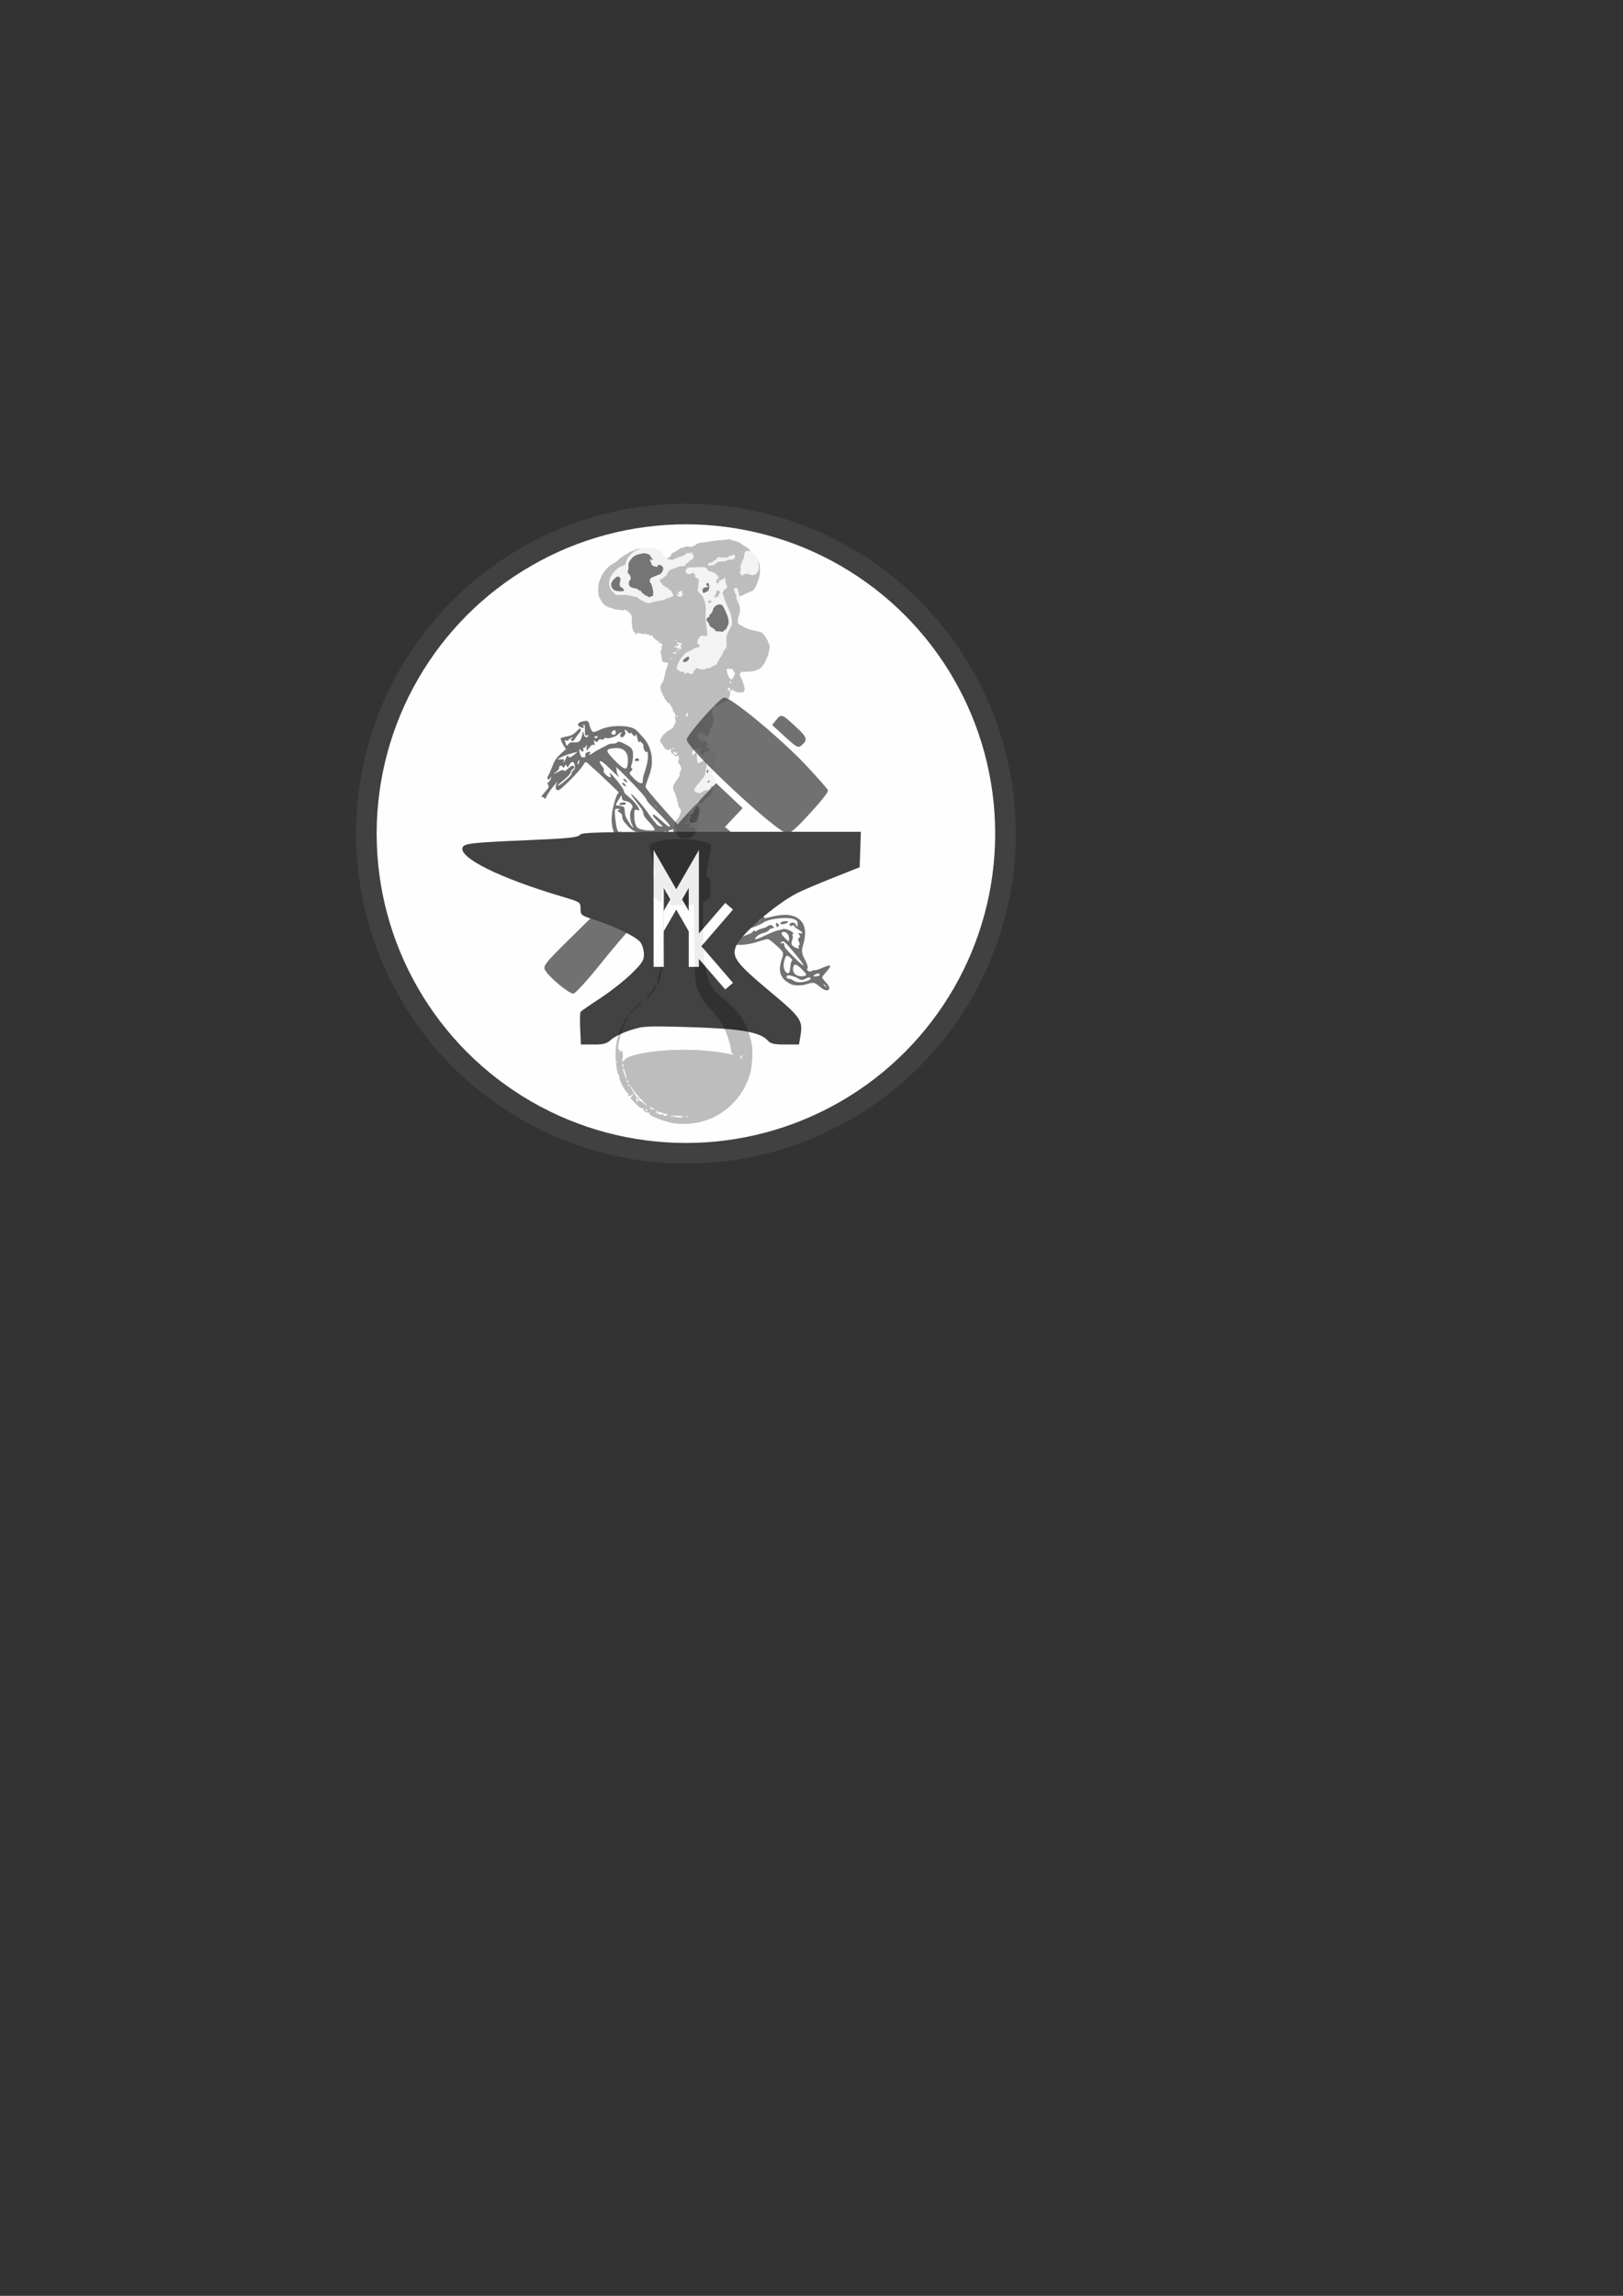<?xml version="1.0" encoding="UTF-8" standalone="no"?>
<!-- Created with Inkscape (http://www.inkscape.org/) -->

<svg
   width="210mm"
   height="297mm"
   viewBox="0 0 210 297"
   version="1.1"
   id="svg5"
   inkscape:version="1.2.1 (9c6d41e410, 2022-07-14)"
   sodipodi:docname="logo.svg"
   xmlns:inkscape="http://www.inkscape.org/namespaces/inkscape"
   xmlns:sodipodi="http://sodipodi.sourceforge.net/DTD/sodipodi-0.dtd"
   xmlns="http://www.w3.org/2000/svg"
   xmlns:svg="http://www.w3.org/2000/svg">
  <rect x="0" y="0" width="210" height="297" fill="#333333" stroke="none"/>
  <sodipodi:namedview
     id="namedview7"
     pagecolor="#ffffff"
     bordercolor="#666666"
     borderopacity="1.0"
     inkscape:pageshadow="2"
     inkscape:pageopacity="0.0"
     inkscape:pagecheckerboard="0"
     inkscape:document-units="mm"
     showgrid="false"
     inkscape:zoom="1.5037599"
     inkscape:cx="269.32492"
     inkscape:cy="335.1599"
     inkscape:window-width="1920"
     inkscape:window-height="1038"
     inkscape:window-x="0"
     inkscape:window-y="42"
     inkscape:window-maximized="1"
     inkscape:current-layer="layer1"
     inkscape:showpageshadow="2"
     inkscape:deskcolor="#d1d1d1" />
  <defs
     id="defs2">
    <inkscape:path-effect
       effect="bspline"
       id="path-effect17378"
       is_visible="true"
       lpeversion="1"
       weight="33.333"
       steps="2"
       helper_size="0"
       apply_no_weight="true"
       apply_with_weight="true"
       only_selected="false" />
    <inkscape:path-effect
       effect="bspline"
       id="path-effect20059"
       is_visible="true"
       lpeversion="1"
       weight="33.333"
       steps="2"
       helper_size="0"
       apply_no_weight="true"
       apply_with_weight="true"
       only_selected="false" />
    <inkscape:path-effect
       effect="bspline"
       id="path-effect19973"
       is_visible="true"
       lpeversion="1"
       weight="33.333"
       steps="2"
       helper_size="0"
       apply_no_weight="true"
       apply_with_weight="true"
       only_selected="false" />
  </defs>
  <g
     inkscape:label="Layer 1"
     inkscape:groupmode="layer"
     id="layer1">
    <g
       id="g2613">
      <circle
         style="fill:#fefefe;fill-opacity:1;stroke:#414141;stroke-width:2.665;stroke-linejoin:round;stroke-miterlimit:4;stroke-dasharray:none;stroke-opacity:1"
         id="path20672"
         cx="88.751"
         cy="107.845"
         r="41.348" />
      <g
         id="g1138"
         transform="matrix(1.236,0,0,1.236,-123.413,-24.502)">
        <path
           style="fill:#bdbdbd;fill-opacity:1;stroke-width:0.094"
           d="m 169.48,137.169 c -1.098,-0.326 -1.831,-0.708 -1.631,-0.851 0.099,-0.071 0.091,-0.08 -0.037,-0.038 -0.24,0.077 -0.754,-0.252 -0.613,-0.393 0.082,-0.082 0.059,-0.099 -0.094,-0.069 -0.148,0.029 -0.34,-0.1 -0.721,-0.484 -0.285,-0.288 -0.519,-0.554 -0.519,-0.593 0,-0.038 0.063,-0.123 0.141,-0.187 0.077,-0.064 0.14,-0.165 0.139,-0.223 -8e-4,-0.059 -0.039,-0.046 -0.086,0.028 -0.096,0.152 -0.476,0.238 -0.476,0.108 0,-0.047 0.053,-0.109 0.117,-0.137 0.065,-0.029 0.039,-0.043 -0.057,-0.031 -0.224,0.027 -1.03,-1.462 -0.97,-1.79 0.022,-0.118 0.016,-0.19 -0.014,-0.161 -0.111,0.111 -0.307,-0.785 -0.361,-1.654 -0.057,-0.921 0.047,-1.793 0.314,-2.618 0.18,-0.555 0.795,-1.784 0.893,-1.784 0.097,0 0.102,0.161 0.007,0.203 -0.17,0.075 -0.603,1.221 -0.828,2.19 -0.156,0.671 -0.169,0.986 -0.041,0.986 0.052,0 0.099,0.095 0.105,0.211 0.008,0.159 0.021,0.171 0.054,0.047 0.061,-0.234 0.214,-0.203 0.231,0.047 0.008,0.116 0.019,0.296 0.026,0.399 0.006,0.103 -0.019,0.256 -0.058,0.34 -0.114,0.25 0.03,0.28 0.215,0.045 0.571,-0.726 4.567,-1.237 7.932,-1.013 0.925,0.061 2.083,0.196 2.573,0.298 1.024,0.214 1.042,0.216 0.821,0.088 -0.093,-0.054 -0.164,-0.207 -0.164,-0.351 0,-0.547 -0.657,-2.464 -0.938,-2.739 -0.026,-0.026 -0.106,-0.159 -0.177,-0.297 -0.071,-0.137 -0.25,-0.383 -0.399,-0.546 -0.149,-0.163 -0.27,-0.317 -0.27,-0.344 0,-0.026 -0.195,-0.245 -0.434,-0.487 -0.471,-0.477 -1.068,-1.34 -1.068,-1.543 0,-0.07 -0.04,-0.167 -0.089,-0.216 -0.049,-0.049 -0.161,-0.343 -0.248,-0.652 -0.129,-0.454 -0.166,-1.09 -0.195,-3.286 -0.02,-1.497 -0.045,-3.266 -0.057,-3.93 l -0.021,-1.207 -1.244,0.015 -1.244,0.015 -0.011,-0.591 c -0.006,-0.325 -0.002,-0.67 0.008,-0.766 0.011,-0.104 -0.022,-0.149 -0.083,-0.112 -0.056,0.035 -0.109,0.367 -0.119,0.738 -0.015,0.589 -0.022,0.613 -0.052,0.182 -0.019,-0.271 -0.074,-0.493 -0.123,-0.493 -0.049,0 -0.089,-0.045 -0.089,-0.099 0,-0.055 0.042,-0.073 0.094,-0.041 0.052,0.032 0.094,-0.024 0.094,-0.124 0,-0.158 -0.222,-0.292 -0.493,-0.297 -0.039,-7e-4 -0.07,0.29 -0.07,0.647 0,0.605 -0.013,0.645 -0.19,0.599 -0.105,-0.027 -0.316,-0.167 -0.469,-0.311 -0.271,-0.253 -0.279,-0.286 -0.279,-1.141 0,-0.646 0.039,-0.936 0.147,-1.089 0.135,-0.193 0.12,-0.328 -0.201,-1.774 l -0.348,-1.565 0.203,-0.164 c 0.263,-0.213 1.246,-0.428 2.312,-0.506 1.433,-0.105 3.603,0.21 3.899,0.566 0.089,0.107 0.051,0.458 -0.18,1.657 l -0.292,1.521 0.235,0.245 c 0.217,0.227 0.235,0.312 0.235,1.154 v 0.91 l -0.399,0.289 -0.399,0.289 0.03,2.411 c 0.042,3.424 0.159,4.588 0.574,5.696 0.155,0.413 0.416,0.892 0.486,0.892 0.034,0 0.083,0.081 0.108,0.179 0.026,0.099 0.315,0.384 0.644,0.634 1.847,1.406 2.731,2.68 3.185,4.585 0.167,0.701 0.192,1.021 0.149,1.878 -0.029,0.568 -0.111,1.247 -0.183,1.508 -0.894,3.238 -3.722,5.411 -7.011,5.383 -0.803,-0.007 -1.159,-0.06 -1.925,-0.287 z m 1.822,-0.448 c 0.087,-0.055 -0.088,-0.096 -0.516,-0.12 -0.357,-0.02 -0.691,0.004 -0.743,0.052 -0.063,0.059 -0.063,0.071 0,0.038 0.052,-0.028 0.263,-0.018 0.469,0.022 0.526,0.102 0.639,0.103 0.789,0.008 z m 0.597,-0.069 c -0.064,-0.026 -0.19,-0.027 -0.282,-0.003 -0.091,0.024 -0.039,0.045 0.116,0.047 0.155,0.002 0.23,-0.018 0.166,-0.043 z m -2.199,-0.115 c 0.088,-0.056 0.017,-0.101 -0.235,-0.148 -0.199,-0.037 -0.416,-0.113 -0.483,-0.168 -0.087,-0.072 -0.153,-0.068 -0.234,0.012 -0.163,0.163 0.085,0.293 0.445,0.232 0.22,-0.037 0.254,-0.026 0.145,0.052 -0.119,0.085 -0.112,0.1 0.047,0.1 0.103,0 0.245,-0.036 0.314,-0.08 z m -1.079,-0.484 c -0.044,-0.044 -0.087,0.032 -0.095,0.17 -0.013,0.215 -0.001,0.226 0.08,0.08 0.052,-0.094 0.059,-0.205 0.015,-0.25 z m -1.066,-0.09 c -0.074,-0.046 -0.157,-0.062 -0.182,-0.037 -0.026,0.026 0.014,0.085 0.088,0.131 0.074,0.046 0.157,0.062 0.182,0.037 0.026,-0.026 -0.014,-0.085 -0.088,-0.131 z m 0.825,-0.047 c -0.015,-0.013 -0.175,-0.094 -0.356,-0.181 -0.212,-0.102 -0.271,-0.111 -0.166,-0.026 0.09,0.072 0.141,0.153 0.113,0.181 -0.027,0.027 0.06,0.049 0.193,0.049 0.133,0 0.23,-0.011 0.215,-0.023 z m -1.387,-1.009 c -0.373,-0.374 -0.783,-0.86 -0.912,-1.08 -0.129,-0.219 -0.255,-0.399 -0.281,-0.399 -0.052,0 0.401,0.81 0.578,1.033 0.061,0.077 0.1,0.256 0.087,0.397 -0.014,0.141 0.021,0.285 0.078,0.32 0.058,0.036 0.076,0.021 0.042,-0.034 -0.033,-0.054 0.01,-0.155 0.097,-0.226 0.137,-0.111 0.15,-0.107 0.098,0.032 -0.039,0.103 -0.02,0.144 0.053,0.116 0.062,-0.024 0.239,0.079 0.394,0.229 0.155,0.15 0.318,0.277 0.363,0.283 0.045,0.006 -0.223,-0.296 -0.596,-0.67 z m -0.471,-0.164 c 0,-0.052 0.042,-0.094 0.094,-0.094 0.052,0 0.094,0.042 0.094,0.094 0,0.052 -0.042,0.094 -0.094,0.094 -0.052,0 -0.094,-0.042 -0.094,-0.094 z m -0.809,-1.366 c 0.032,-0.084 0.016,-0.121 -0.037,-0.088 -0.051,0.032 -0.093,0.097 -0.093,0.146 0,0.135 0.067,0.105 0.13,-0.057 z m -0.096,-0.37 c -0.03,-0.077 -0.096,-0.114 -0.148,-0.082 -0.058,0.036 -0.045,0.089 0.033,0.139 0.171,0.108 0.177,0.105 0.115,-0.057 z m -0.291,-0.804 c -0.176,-0.571 -0.194,-0.609 -0.259,-0.544 -0.025,0.025 0.014,0.212 0.087,0.415 0.073,0.203 0.158,0.449 0.189,0.546 0.031,0.098 0.075,0.159 0.098,0.136 0.023,-0.023 -0.029,-0.272 -0.115,-0.553 z m -0.213,-0.84 c 0,-0.103 -0.038,-0.188 -0.085,-0.188 -0.047,0 -0.063,0.085 -0.036,0.188 0.027,0.103 0.065,0.188 0.085,0.188 0.02,0 0.036,-0.085 0.036,-0.188 z m -0.689,-0.493 c -0.026,-0.065 -0.047,-0.012 -0.047,0.117 0,0.129 0.021,0.182 0.047,0.117 0.026,-0.065 0.026,-0.17 0,-0.235 z m 13.074,-0.391 c 0.084,-0.101 0.084,-0.149 -0.003,-0.202 -0.072,-0.044 -0.088,-0.03 -0.046,0.039 0.037,0.06 0.022,0.108 -0.032,0.108 -0.055,0 -0.099,0.042 -0.099,0.094 0,0.129 0.051,0.118 0.181,-0.039 z m -7.832,-17.611 c -0.258,-0.111 -0.406,-0.111 -0.235,0 0.077,0.05 0.204,0.089 0.282,0.086 0.093,-0.003 0.077,-0.033 -0.047,-0.086 z m -4.358,14.309 c 0.005,-0.109 0.027,-0.132 0.057,-0.057 0.027,0.068 0.024,0.149 -0.007,0.18 -0.031,0.031 -0.053,-0.024 -0.049,-0.123 z m 0.362,-1.137 c 0.13,-0.266 1.213,-1.343 1.35,-1.343 0.058,0 -0.068,0.158 -0.279,0.352 -0.211,0.194 -0.561,0.542 -0.778,0.774 -0.217,0.232 -0.348,0.33 -0.293,0.216 z m 1.884,-1.773 c 0,-0.03 0.143,-0.231 0.317,-0.446 0.174,-0.215 0.389,-0.533 0.476,-0.705 0.088,-0.173 0.181,-0.293 0.206,-0.267 0.026,0.026 -0.014,0.167 -0.088,0.314 -0.074,0.147 -0.116,0.33 -0.094,0.408 0.029,0.099 0.017,0.107 -0.039,0.028 -0.057,-0.08 -0.134,-0.032 -0.265,0.164 -0.102,0.152 -0.217,0.277 -0.256,0.277 -0.039,1.5e-4 -0.07,0.064 -0.07,0.141 0,0.077 -0.042,0.141 -0.094,0.141 -0.052,0 -0.094,-0.025 -0.094,-0.055 z m 1.157,-1.487 c -0.086,-0.098 -0.061,-0.286 0.11,-0.842 0.333,-1.078 0.421,-2.093 0.437,-5.033 0.015,-2.584 0.018,-2.626 0.09,-1.22 0.128,2.481 -0.192,6.759 -0.506,6.759 -0.049,0 -0.062,0.106 -0.029,0.235 0.067,0.266 0.054,0.279 -0.102,0.101 z m 0.822,-4.615 c 0.005,-0.109 0.027,-0.132 0.057,-0.057 0.027,0.068 0.024,0.149 -0.007,0.18 -0.031,0.031 -0.053,-0.024 -0.049,-0.123 z"
           id="path938" />
        <g
           id="g1131"
           transform="translate(20.499,1.013)">
          <path
             style="fill:#bdbdbd;fill-opacity:1;stroke-width:0.071"
             d="m 150.756,106.521 c -0.34,-0.038 -0.623,-0.357 -0.623,-0.7 0,-0.134 -0.032,-0.243 -0.071,-0.243 -0.039,0 -0.063,-0.04 -0.053,-0.089 0.01,-0.049 -0.019,-0.082 -0.064,-0.073 -0.086,0.016 -0.088,-0.153 -0.003,-0.238 0.027,-0.027 0.049,-0.12 0.049,-0.207 0,-0.087 0.081,-0.233 0.18,-0.325 0.099,-0.092 0.23,-0.279 0.291,-0.415 0.147,-0.327 0.24,-0.719 0.159,-0.669 -0.035,0.021 -0.063,-0.03 -0.063,-0.114 0,-0.094 -0.035,-0.14 -0.089,-0.12 -0.053,0.02 -0.092,-0.027 -0.096,-0.117 -0.009,-0.181 -0.058,-0.39 -0.131,-0.558 -0.029,-0.068 -0.035,-0.174 -0.011,-0.234 0.028,-0.072 0.014,-0.092 -0.04,-0.059 -0.055,0.034 -0.067,0.012 -0.037,-0.067 0.025,-0.065 0.013,-0.118 -0.028,-0.118 -0.04,0 -0.056,-0.028 -0.034,-0.062 0.021,-0.034 -0.043,-0.216 -0.144,-0.405 -0.193,-0.364 -0.192,-0.66 0.003,-0.875 0.055,-0.061 0.104,-0.143 0.108,-0.182 0.004,-0.039 0.11,-0.199 0.235,-0.354 0.232,-0.289 0.307,-0.531 0.165,-0.533 -0.051,-7e-4 -0.054,-0.02 -0.008,-0.053 0.111,-0.082 0.219,-0.322 0.214,-0.478 -0.006,-0.192 -0.26,-0.605 -0.341,-0.555 -0.036,0.022 -0.03,-0.025 0.013,-0.106 0.043,-0.08 0.078,-0.259 0.078,-0.399 0,-0.202 -0.027,-0.253 -0.136,-0.253 -0.075,0 -0.152,0.04 -0.172,0.089 -0.021,0.051 -0.038,0.035 -0.041,-0.04 -0.003,-0.071 -0.034,-0.111 -0.069,-0.089 -0.035,0.022 -0.082,-0.008 -0.104,-0.067 -0.022,-0.058 -0.091,-0.106 -0.153,-0.106 -0.062,0 -0.093,-0.032 -0.069,-0.071 0.024,-0.039 0.008,-0.071 -0.035,-0.071 -0.048,0 -0.066,-0.083 -0.046,-0.213 0.018,-0.117 0.004,-0.213 -0.031,-0.213 -0.036,0 -0.065,0.028 -0.065,0.063 0,0.112 -0.209,0.148 -0.387,0.067 -0.095,-0.043 -0.223,-0.178 -0.284,-0.299 -0.061,-0.121 -0.179,-0.306 -0.262,-0.411 -0.148,-0.187 -0.148,-0.195 -0.023,-0.461 0.156,-0.329 0.523,-0.678 0.972,-0.923 0.184,-0.101 0.321,-0.204 0.305,-0.231 -0.016,-0.026 0.038,-0.157 0.122,-0.291 0.163,-0.262 0.213,-0.42 0.133,-0.42 -0.028,0 -0.047,-0.192 -0.043,-0.428 0.005,-0.316 -0.016,-0.419 -0.082,-0.394 -0.058,0.022 -0.073,-0.006 -0.045,-0.08 0.03,-0.077 0.016,-0.097 -0.041,-0.062 -0.047,0.029 -0.08,0.026 -0.074,-0.006 0.033,-0.189 -0.028,-0.366 -0.182,-0.533 -0.119,-0.128 -0.147,-0.2 -0.089,-0.224 0.048,-0.02 0.03,-0.038 -0.041,-0.041 -0.169,-0.007 -0.434,-0.314 -0.647,-0.75 -0.427,-0.873 -0.438,-0.992 -0.139,-1.454 0.088,-0.136 0.181,-0.392 0.205,-0.567 0.025,-0.175 0.111,-0.526 0.191,-0.78 0.255,-0.8 0.252,-0.743 0.039,-0.749 -0.301,-0.009 -0.479,-0.107 -0.484,-0.266 -0.013,-0.383 -0.08,-0.722 -0.152,-0.767 -0.054,-0.034 -0.044,-0.084 0.034,-0.161 0.069,-0.069 0.102,-0.195 0.086,-0.324 -0.015,-0.116 0.004,-0.23 0.041,-0.252 0.037,-0.023 0.067,-0.073 0.067,-0.112 0,-0.039 -0.032,-0.051 -0.071,-0.027 -0.039,0.024 -0.071,-0.008 -0.071,-0.071 0,-0.083 -0.04,-0.103 -0.142,-0.07 -0.152,0.048 -0.201,-0.071 -0.053,-0.13 0.049,-0.02 0.017,-0.038 -0.071,-0.041 -0.191,-0.007 -0.759,-0.546 -0.634,-0.602 0.046,-0.021 -0.019,-0.026 -0.146,-0.011 -0.127,0.015 -0.251,-0.007 -0.277,-0.048 -0.03,-0.048 -0.013,-0.055 0.046,-0.018 0.06,0.037 0.076,0.03 0.044,-0.021 -0.027,-0.043 -0.09,-0.063 -0.141,-0.044 -0.051,0.019 -0.179,0.002 -0.285,-0.038 -0.106,-0.04 -0.177,-0.046 -0.156,-0.013 0.049,0.079 -0.322,0.012 -0.437,-0.079 -0.062,-0.049 -0.089,-0.041 -0.089,0.024 0,0.073 -0.019,0.075 -0.085,0.009 -0.1,-0.1 -0.225,-0.115 -0.166,-0.019 0.022,0.036 0.008,0.086 -0.031,0.111 -0.04,0.024 -0.072,0.017 -0.072,-0.017 0,-0.034 -0.065,-0.132 -0.145,-0.217 -0.08,-0.085 -0.126,-0.155 -0.104,-0.155 0.022,0 0.001,-0.072 -0.047,-0.16 -0.05,-0.091 -0.089,-0.433 -0.092,-0.798 -0.004,-0.622 -0.01,-0.646 -0.24,-0.898 -0.26,-0.286 -0.539,-0.393 -0.692,-0.266 -0.055,0.045 -0.1,0.055 -0.1,0.021 -5e-5,-0.034 -0.12,-0.068 -0.266,-0.075 -0.457,-0.023 -0.617,-0.055 -0.71,-0.142 -0.049,-0.046 -0.153,-0.072 -0.23,-0.057 -0.077,0.015 -0.141,8.04e-4 -0.141,-0.031 0,-0.045 -0.193,-0.128 -0.337,-0.144 -0.04,-0.004 -0.342,-0.326 -0.408,-0.435 -0.377,-0.617 -0.4,-0.701 -0.389,-1.436 0.015,-1.009 0.733,-2.179 1.611,-2.624 0.198,-0.1 0.419,-0.255 0.493,-0.344 0.073,-0.089 0.217,-0.21 0.319,-0.268 0.102,-0.059 0.365,-0.226 0.584,-0.372 0.219,-0.146 0.431,-0.266 0.471,-0.266 0.04,0 0.205,-0.068 0.367,-0.15 0.241,-0.123 0.359,-0.141 0.653,-0.098 0.197,0.028 0.51,0.046 0.695,0.04 0.536,-0.018 1.197,0.322 1.337,0.688 0.161,0.422 0.884,0.36 1.099,-0.094 0.065,-0.137 0.134,-0.233 0.153,-0.213 0.019,0.019 0.183,-0.067 0.363,-0.192 0.459,-0.318 0.658,-0.416 0.766,-0.374 0.051,0.02 0.093,0.008 0.093,-0.025 0,-0.076 0.487,-0.138 0.513,-0.065 0.034,0.097 0.561,-0.067 0.731,-0.227 0.124,-0.117 0.299,-0.171 0.684,-0.211 0.285,-0.03 0.677,-0.088 0.872,-0.129 0.195,-0.041 0.61,-0.09 0.922,-0.11 0.312,-0.019 0.688,-0.056 0.836,-0.081 0.148,-0.025 0.307,-0.015 0.355,0.023 0.047,0.038 0.197,0.092 0.334,0.121 0.136,0.029 0.28,0.071 0.319,0.095 0.039,0.024 0.118,0.05 0.175,0.059 0.057,0.009 0.137,0.061 0.177,0.116 0.04,0.055 0.201,0.168 0.356,0.251 0.338,0.18 0.602,0.397 0.602,0.496 0,0.039 0.124,0.169 0.274,0.289 0.151,0.12 0.316,0.322 0.366,0.449 0.051,0.127 0.139,0.288 0.198,0.356 0.265,0.312 0.294,1.379 0.053,1.962 -0.09,0.218 -0.183,0.476 -0.206,0.575 -0.039,0.165 -0.473,0.726 -0.473,0.612 0,-0.027 -0.084,0.005 -0.188,0.073 -0.103,0.068 -0.25,0.133 -0.327,0.144 -0.077,0.012 -0.225,0.082 -0.329,0.156 -0.104,0.074 -0.311,0.158 -0.459,0.185 -0.335,0.063 -0.383,0.177 -0.202,0.484 0.254,0.431 0.325,0.999 0.175,1.393 -0.059,0.155 -0.059,0.154 -0.119,0.443 -0.081,0.389 -0.007,0.588 0.261,0.697 0.127,0.051 0.247,0.113 0.267,0.137 0.084,0.103 0.606,0.3 1.047,0.396 0.262,0.057 0.557,0.122 0.654,0.143 0.098,0.022 0.227,0.077 0.289,0.123 0.164,0.122 0.633,0.843 0.633,0.972 0,0.061 0.034,0.145 0.075,0.186 0.268,0.268 -0.215,1.829 -0.739,2.387 -0.311,0.332 -0.757,0.497 -1.393,0.517 -0.292,0.009 -0.604,0.019 -0.691,0.022 -0.092,0.003 -0.16,0.05 -0.16,0.112 0,0.059 -0.031,0.106 -0.07,0.106 -0.074,0 0.139,0.515 0.229,0.555 0.029,0.013 0.053,0.094 0.053,0.179 0,0.086 0.053,0.232 0.119,0.325 0.065,0.093 0.083,0.147 0.038,0.12 -0.05,-0.031 -0.043,0.022 0.017,0.138 0.106,0.205 0.025,0.591 -0.128,0.605 -0.299,0.028 -0.371,0.02 -0.417,-0.043 -0.032,-0.044 -0.052,-0.036 -0.053,0.02 -8.1e-4,0.069 -0.051,0.065 -0.213,-0.019 -0.117,-0.06 -0.235,-0.107 -0.263,-0.103 -0.028,0.004 -0.074,-0.052 -0.102,-0.123 -0.043,-0.11 -0.052,-0.112 -0.056,-0.012 -0.003,0.082 -0.048,0.106 -0.147,0.08 -0.1,-0.026 -0.142,-0.002 -0.142,0.082 0,0.068 0.033,0.098 0.078,0.071 0.056,-0.035 0.057,-0.009 0.002,0.093 -0.042,0.078 -0.058,0.158 -0.037,0.179 0.021,0.021 -0.013,0.137 -0.075,0.257 -0.062,0.121 -0.094,0.219 -0.071,0.219 0.024,0 -0.055,0.082 -0.174,0.182 -0.119,0.1 -0.247,0.164 -0.284,0.141 -0.037,-0.023 -0.087,-0.009 -0.112,0.03 -0.025,0.04 -0.103,0.072 -0.175,0.072 -0.071,0 -0.148,0.048 -0.171,0.106 -0.022,0.059 -0.114,0.107 -0.203,0.107 -0.13,8.85e-4 -0.141,0.014 -0.055,0.07 0.064,0.041 0.073,0.069 0.022,0.07 -0.046,5.9e-4 -0.107,-0.036 -0.135,-0.081 -0.035,-0.057 -0.078,-0.044 -0.141,0.043 -0.053,0.072 -0.127,0.102 -0.177,0.071 -0.057,-0.035 -0.068,-0.024 -0.034,0.031 0.029,0.047 0.017,0.128 -0.026,0.18 -0.107,0.129 -0.118,0.608 -0.016,0.671 0.045,0.028 0.083,0.129 0.085,0.224 0.002,0.166 -0.051,0.703 -0.077,0.776 -0.007,0.019 -0.009,0.059 -0.004,0.089 0.005,0.029 -0.024,0.053 -0.062,0.053 -0.039,0 -0.071,0.05 -0.071,0.111 0,0.061 -0.027,0.094 -0.059,0.074 -0.061,-0.038 -0.066,-0.021 -0.09,0.371 -0.008,0.13 -0.058,0.253 -0.11,0.273 -0.052,0.02 -0.077,0.065 -0.055,0.101 0.022,0.035 -0.034,0.094 -0.124,0.13 -0.09,0.036 -0.132,0.068 -0.093,0.071 0.039,0.003 0.023,0.036 -0.035,0.074 -0.094,0.06 -0.092,0.095 0.016,0.286 0.07,0.124 0.085,0.194 0.035,0.164 -0.048,-0.03 0.017,0.077 0.143,0.237 0.127,0.16 0.23,0.328 0.23,0.374 0,0.045 0.028,0.065 0.063,0.044 0.035,-0.021 0.106,0.015 0.16,0.08 0.086,0.105 0.08,0.113 -0.045,0.067 -0.104,-0.038 -0.089,-0.005 0.06,0.125 0.122,0.106 0.181,0.21 0.149,0.262 -0.034,0.054 -0.023,0.067 0.029,0.035 0.057,-0.035 0.082,0.038 0.082,0.237 0,0.158 -0.027,0.288 -0.059,0.288 -0.033,0 -0.059,0.04 -0.06,0.089 -2.6e-4,0.049 -0.025,0.165 -0.056,0.259 -0.043,0.135 -0.033,0.162 0.051,0.13 0.089,-0.034 0.096,0.004 0.042,0.244 -0.035,0.157 -0.111,0.397 -0.168,0.535 -0.134,0.322 -0.132,0.707 0.006,1.243 0.181,0.7 -0.037,1.271 -0.628,1.639 -0.109,0.068 -0.225,0.195 -0.259,0.282 -0.078,0.204 -0.237,0.335 -0.427,0.349 -0.083,0.006 -0.2,0.067 -0.262,0.134 -0.094,0.104 -0.099,0.175 -0.03,0.464 0.109,0.454 0.127,1.222 0.03,1.284 -0.128,0.082 -0.185,0.367 -0.095,0.475 0.117,0.141 0.02,0.528 -0.187,0.744 -0.093,0.098 -0.209,0.23 -0.258,0.295 -0.095,0.128 -0.615,0.202 -1.06,0.152 z m -0.536,-8.901 c -0.023,-0.087 -0.054,-0.119 -0.07,-0.071 -0.016,0.048 -0.06,0.087 -0.098,0.087 -0.038,0 -0.05,-0.032 -0.025,-0.071 0.024,-0.039 -0.006,-0.071 -0.067,-0.071 -0.124,0 -0.129,0.012 -0.068,0.171 0.024,0.062 0.116,0.112 0.206,0.112 0.134,0 0.156,-0.028 0.122,-0.158 z m -0.324,-0.433 c 0,-0.052 -0.042,-0.095 -0.093,-0.095 -0.07,0 -0.074,0.024 -0.015,0.095 0.043,0.052 0.085,0.095 0.093,0.095 0.008,0 0.015,-0.043 0.015,-0.095 z m 0.449,-3.408 c 0,-0.067 -0.212,-0.101 -0.25,-0.04 -0.023,0.037 0.024,0.068 0.104,0.068 0.08,0 0.146,-0.013 0.146,-0.028 z m 0.967,-0.078 c -0.022,-0.059 -0.01,-0.106 0.028,-0.106 0.038,0 0.069,-0.034 0.069,-0.076 0,-0.118 -0.248,-0.042 -0.253,0.077 -0.006,0.143 0.034,0.212 0.123,0.212 0.041,0 0.056,-0.048 0.034,-0.106 z m 4.408,-2.673 c 0.114,-0.114 0.107,-0.199 -0.015,-0.199 -0.055,0 -0.115,-0.04 -0.132,-0.089 -0.018,-0.049 -0.028,0.015 -0.024,0.142 0.008,0.249 0.041,0.277 0.172,0.145 z m 0.156,-0.837 c -0.042,-0.078 -0.084,-0.142 -0.094,-0.142 -0.01,0 -0.018,0.064 -0.018,0.142 0,0.078 0.042,0.142 0.094,0.142 0.072,0 0.076,-0.033 0.018,-0.142 z m 0.213,-0.401 c 0,-0.055 0.049,-0.175 0.109,-0.267 0.128,-0.196 0.114,-0.318 -0.055,-0.474 -0.068,-0.062 -0.102,-0.134 -0.077,-0.16 0.047,-0.047 0.03,-0.05 -0.403,-0.07 -0.227,-0.01 -0.247,0.005 -0.236,0.175 0.007,0.103 0.081,0.346 0.164,0.541 0.123,0.286 0.185,0.354 0.325,0.354 0.101,0 0.172,-0.041 0.172,-0.1 z m -6.418,-2.08 c 0.025,-0.04 -0.004,-0.052 -0.067,-0.028 -0.123,0.047 -0.145,0.098 -0.043,0.098 0.037,0 0.086,-0.032 0.11,-0.07 z m 0.479,-0.473 c -0.049,-0.02 -0.073,-0.062 -0.054,-0.093 0.069,-0.111 -0.149,-0.126 -0.286,-0.019 -0.093,0.073 -0.102,0.095 -0.026,0.07 0.062,-0.021 0.158,-0.01 0.213,0.025 0.055,0.035 0.132,0.061 0.171,0.059 0.039,-0.003 0.031,-0.021 -0.018,-0.04 z m 0.266,-0.307 c 0,-0.039 -0.056,-0.07 -0.124,-0.07 -0.106,9.38e-4 -0.109,0.011 -0.018,0.07 0.134,0.086 0.142,0.086 0.142,0 z m 0.01,-0.284 c 0.038,0 0.05,0.032 0.025,0.071 -0.024,0.039 0.008,0.071 0.071,0.071 0.063,0 0.095,-0.032 0.071,-0.071 -0.024,-0.039 -0.007,-0.071 0.037,-0.071 0.044,0 0.066,-0.04 0.049,-0.089 -0.018,-0.049 -0.076,-0.078 -0.13,-0.066 -0.054,0.013 -0.026,-0.044 0.062,-0.127 0.088,-0.082 0.16,-0.17 0.16,-0.194 0,-0.024 -0.021,-0.024 -0.047,0.002 -0.026,0.026 -0.089,0.011 -0.142,-0.032 -0.052,-0.043 -0.096,-0.051 -0.096,-0.017 -5.3e-4,0.034 -0.03,0.017 -0.065,-0.038 -0.053,-0.084 -0.084,-0.08 -0.191,0.027 -0.122,0.122 -0.121,0.125 0.029,0.078 0.116,-0.037 0.156,-0.021 0.156,0.062 0,0.061 -0.032,0.115 -0.071,0.12 -0.076,0.009 -0.179,0.033 -0.266,0.062 -0.029,0.009 -0.077,0.013 -0.106,0.009 -0.086,-0.014 -0.062,0.038 0.067,0.142 0.082,0.066 0.103,0.069 0.067,0.009 -0.034,-0.056 -0.012,-0.089 0.057,-0.089 0.066,0 0.113,0.065 0.116,0.16 0.003,0.088 0.022,0.12 0.041,0.071 0.02,-0.049 0.067,-0.089 0.105,-0.089 z m -0.236,-0.888 c -0.022,-0.022 -0.061,0.018 -0.088,0.087 -0.038,0.101 -0.03,0.109 0.04,0.04 0.049,-0.048 0.07,-0.105 0.048,-0.127 z"
             id="path8819" />
          <path
             style="fill:#f3f3f3;fill-opacity:1;stroke-width:0.071"
             d="m 152.033,105.508 c -0.08,-0.08 -0.147,-0.202 -0.149,-0.27 -0.002,-0.088 -0.033,-0.068 -0.109,0.071 -0.058,0.107 -0.153,0.195 -0.21,0.195 -0.13,0 -0.129,-0.068 0.005,-0.244 0.114,-0.151 0.139,-0.435 0.044,-0.494 -0.033,-0.021 -0.094,0.037 -0.136,0.128 -0.041,0.091 -0.139,0.182 -0.217,0.202 -0.135,0.035 -0.134,0.022 0.029,-0.284 0.103,-0.193 0.171,-0.441 0.171,-0.62 0,-0.244 0.045,-0.347 0.248,-0.562 0.136,-0.145 0.329,-0.402 0.428,-0.571 0.221,-0.377 0.344,-0.432 0.528,-0.235 0.296,0.318 0.266,0.814 -0.097,1.608 -0.066,0.144 -0.054,0.185 0.082,0.275 0.15,0.1 0.237,0.429 0.089,0.337 -0.038,-0.024 -0.136,-0.007 -0.217,0.036 -0.11,0.059 -0.142,0.135 -0.126,0.303 0.027,0.278 -0.15,0.34 -0.364,0.126 z m 0.297,-3.747 c -0.44,-0.146 -0.409,-0.318 0.183,-0.99 0.266,-0.302 0.521,-0.618 0.565,-0.7 0.108,-0.202 0.24,-0.902 0.252,-1.339 0.01,-0.354 0.01,-0.354 -0.203,-0.33 -0.117,0.014 -0.229,0.046 -0.248,0.072 -0.052,0.069 -0.439,0.232 -0.472,0.199 -0.047,-0.047 -0.088,-0.319 -0.11,-0.727 -0.011,-0.211 -0.035,-0.384 -0.052,-0.384 -0.017,-1.37e-4 -0.106,0.071 -0.199,0.157 -0.136,0.128 -0.179,0.139 -0.229,0.06 -0.033,-0.054 -0.04,-0.149 -0.014,-0.211 0.177,-0.426 0.463,-0.565 0.57,-0.276 0.056,0.151 0.059,0.15 0.105,-0.035 0.034,-0.136 0.093,-0.191 0.206,-0.19 0.128,8.79e-4 0.138,0.014 0.052,0.07 -0.08,0.052 -0.083,0.069 -0.012,0.07 0.052,5.98e-4 0.08,0.041 0.062,0.09 -0.018,0.049 -0.068,0.081 -0.112,0.071 -0.044,-0.01 -0.08,0.029 -0.08,0.086 0,0.065 -0.046,0.091 -0.124,0.069 -0.068,-0.019 -0.044,0.005 0.053,0.054 0.098,0.049 0.219,0.13 0.271,0.179 0.14,0.135 0.218,0.11 0.267,-0.087 0.025,-0.098 0.065,-0.18 0.09,-0.183 0.278,-0.033 0.506,-0.16 0.506,-0.282 0,-0.032 -0.088,-0.068 -0.195,-0.08 -0.147,-0.017 -0.189,-0.056 -0.172,-0.157 0.029,-0.167 0.182,-0.326 0.313,-0.326 0.1,0 0.426,0.509 0.394,0.615 -0.01,0.032 0.026,0.211 0.079,0.397 0.087,0.307 0.084,0.362 -0.035,0.583 -0.114,0.212 -0.12,0.276 -0.041,0.493 0.076,0.211 0.071,0.316 -0.032,0.684 l -0.122,0.435 0.171,0.129 c 0.101,0.076 0.176,0.211 0.183,0.328 0.007,0.109 0.034,0.288 0.062,0.396 0.046,0.182 0.027,0.206 -0.242,0.312 -0.178,0.07 -0.292,0.161 -0.292,0.232 0,0.183 -0.149,0.287 -0.409,0.287 -0.137,0 -0.335,0.07 -0.464,0.164 -0.213,0.155 -0.242,0.159 -0.527,0.064 z m 0.374,-5.331 c -0.025,-0.041 -0.021,-0.074 0.008,-0.074 0.029,0 -0.051,-0.108 -0.18,-0.241 -0.2,-0.206 -0.222,-0.262 -0.154,-0.389 0.121,-0.225 0.367,-0.253 0.668,-0.076 0.45,0.265 0.518,0.661 0.13,0.748 -0.105,0.023 -0.243,0.056 -0.308,0.074 -0.065,0.017 -0.139,-0.001 -0.164,-0.042 z m -1.077,-7.098 c -0.101,-0.101 -0.473,-0.162 -0.416,-0.069 0.026,0.042 -0.021,0.073 -0.108,0.073 -0.107,0 -0.141,-0.032 -0.113,-0.106 0.032,-0.084 -0.02,-0.106 -0.245,-0.106 -0.158,0 -0.267,-0.029 -0.245,-0.066 0.022,-0.036 -0.032,-0.076 -0.12,-0.089 -0.572,-0.081 0.44,-1.876 1.136,-2.016 0.125,-0.025 0.228,-0.073 0.228,-0.108 0,-0.034 0.045,-0.062 0.1,-0.062 0.055,0 0.111,-0.031 0.124,-0.07 0.013,-0.038 0.119,-0.08 0.236,-0.093 0.218,-0.024 0.567,-0.186 0.408,-0.19 -0.049,-0.001 -0.089,-0.05 -0.089,-0.109 0,-0.059 -0.044,-0.106 -0.097,-0.106 -0.151,0 -0.073,-0.411 0.128,-0.674 0.163,-0.214 0.191,-0.224 0.496,-0.178 0.215,0.033 0.326,0.023 0.332,-0.028 0.023,-0.22 -0.007,-0.546 -0.083,-0.928 -0.085,-0.424 -0.113,-1.02 -0.072,-1.56 0.059,-0.776 -0.162,-1.511 -0.571,-1.904 -0.279,-0.268 -0.286,-0.287 -0.235,-0.604 0.029,-0.18 0.061,-0.466 0.073,-0.634 0.019,-0.285 0.005,-0.312 -0.194,-0.381 -0.173,-0.06 -0.208,-0.107 -0.183,-0.241 0.017,-0.091 0.004,-0.149 -0.029,-0.128 -0.033,0.021 -0.061,-0.012 -0.061,-0.073 0,-0.132 -0.162,-0.143 -0.352,-0.025 -0.223,0.139 -0.533,-0.006 -0.542,-0.253 -0.004,-0.11 0.036,-0.216 0.088,-0.236 0.052,-0.02 0.078,-0.065 0.056,-0.1 -0.022,-0.035 0.114,-0.066 0.302,-0.069 0.188,-0.003 0.615,-0.016 0.95,-0.029 0.658,-0.025 0.687,-0.017 0.864,0.243 0.065,0.095 0.173,0.181 0.24,0.191 0.313,0.046 0.465,0.116 0.696,0.318 0.265,0.232 0.311,0.374 0.152,0.467 -0.15,0.088 -0.204,0.344 -0.091,0.438 0.121,0.1 0.302,-0.076 0.218,-0.213 -0.036,-0.059 -0.017,-0.072 0.06,-0.043 0.062,0.024 0.151,-0.003 0.198,-0.059 0.047,-0.056 0.147,-0.102 0.222,-0.102 0.075,0 0.118,-0.032 0.093,-0.071 -0.024,-0.039 -0.01,-0.071 0.031,-0.071 0.041,0 0.075,0.129 0.075,0.287 0,0.158 0.052,0.387 0.115,0.509 0.112,0.217 0.11,0.225 -0.073,0.358 -0.281,0.205 -0.407,0.482 -0.29,0.641 0.051,0.07 0.113,0.244 0.137,0.389 0.025,0.144 0.188,0.549 0.364,0.9 0.24,0.479 0.339,0.78 0.4,1.209 0.075,0.532 0.071,0.59 -0.069,0.851 -0.517,0.966 -0.512,0.948 -0.469,1.57 0.037,0.546 0.029,0.594 -0.127,0.746 -0.092,0.089 -0.211,0.288 -0.264,0.441 -0.053,0.153 -0.156,0.343 -0.229,0.421 -0.073,0.078 -0.133,0.184 -0.133,0.235 0,0.051 -0.025,0.093 -0.057,0.093 -0.031,0 -0.097,0.112 -0.146,0.248 -0.049,0.136 -0.112,0.251 -0.138,0.254 -0.213,0.024 -0.333,0.075 -0.465,0.198 -0.084,0.079 -0.214,0.134 -0.29,0.123 -0.076,-0.011 -0.219,0.022 -0.319,0.074 -0.168,0.088 -0.514,0.076 -0.784,-0.027 -0.208,-0.079 -0.284,-0.076 -0.284,0.012 0,0.049 -0.065,0.148 -0.144,0.22 -0.082,0.074 -0.126,0.177 -0.103,0.239 0.023,0.06 0.019,0.086 -0.009,0.058 -0.028,-0.028 -0.088,-0.02 -0.133,0.018 -0.053,0.044 -0.108,0.043 -0.154,-0.003 z m 2.162,-7.519 c 0.051,-0.082 0.075,-0.167 0.052,-0.189 -0.022,-0.022 -0.04,7.77e-4 -0.04,0.051 0,0.069 -0.024,0.072 -0.097,0.011 -0.135,-0.112 -0.295,0.069 -0.171,0.192 0.115,0.115 0.149,0.106 0.256,-0.065 z m 0.698,-0.544 c 0.046,-0.029 0.105,-0.14 0.132,-0.247 0.027,-0.107 0.079,-0.194 0.115,-0.194 0.036,0 0.025,-0.045 -0.025,-0.099 -0.05,-0.054 -0.115,-0.084 -0.145,-0.067 -0.029,0.018 -0.053,-0.005 -0.053,-0.052 0,-0.063 -0.027,-0.062 -0.106,0.004 -0.058,0.048 -0.089,0.114 -0.07,0.146 0.02,0.032 -0.028,0.172 -0.106,0.311 l -0.142,0.253 0.158,-0.001 c 0.087,-5.9e-4 0.196,-0.025 0.241,-0.054 z m -7.475,0.61 c -0.166,-0.037 -0.301,-0.099 -0.301,-0.138 0,-0.039 -0.029,-0.053 -0.065,-0.031 -0.036,0.022 -0.155,-0.036 -0.266,-0.129 -0.111,-0.093 -0.233,-0.176 -0.272,-0.185 -0.039,-0.009 -0.065,-0.038 -0.058,-0.065 0.007,-0.027 -0.104,-0.058 -0.248,-0.067 -0.144,-0.01 -0.289,-0.045 -0.323,-0.08 -0.034,-0.034 -0.106,-0.045 -0.16,-0.024 -0.054,0.021 -0.098,0.01 -0.098,-0.023 1e-5,-0.033 -0.309,-0.058 -0.687,-0.054 l -0.687,0.007 -0.3,-0.276 c -0.658,-0.606 -0.562,-1.516 0.244,-2.322 0.228,-0.228 0.435,-0.36 0.669,-0.425 0.317,-0.089 0.343,-0.114 0.417,-0.41 0.112,-0.445 0.539,-0.953 1.03,-1.226 0.545,-0.303 1.268,-0.364 2.014,-0.17 0.484,0.126 0.516,0.147 0.743,0.502 0.348,0.543 0.933,0.801 1.276,0.561 0.079,-0.055 0.333,-0.155 0.565,-0.222 0.232,-0.067 0.513,-0.198 0.623,-0.29 0.222,-0.186 0.306,-0.207 0.346,-0.087 0.018,0.053 0.067,0.04 0.143,-0.035 0.145,-0.145 0.225,-0.149 0.171,-0.009 -0.022,0.059 -0.002,0.106 0.046,0.106 0.048,8.1e-5 0.094,0.111 0.104,0.25 0.015,0.207 -0.011,0.261 -0.152,0.314 -0.093,0.036 -0.181,0.092 -0.195,0.125 -0.014,0.033 -0.145,0.151 -0.29,0.261 -0.146,0.11 -0.248,0.228 -0.226,0.263 0.041,0.067 -0.088,0.087 -0.416,0.065 -0.109,-0.007 -0.272,0.035 -0.361,0.093 -0.089,0.058 -0.303,0.144 -0.475,0.19 -0.332,0.089 -0.514,0.236 -0.591,0.477 -0.026,0.082 -0.144,0.223 -0.263,0.314 -0.119,0.091 -0.253,0.2 -0.299,0.242 -0.046,0.042 -0.119,0.065 -0.164,0.05 -0.047,-0.016 -0.076,0.045 -0.07,0.147 0.006,0.096 0.032,0.161 0.058,0.145 0.026,-0.016 0.088,0.065 0.139,0.179 0.051,0.114 0.114,0.195 0.14,0.178 0.026,-0.016 0.087,0.018 0.135,0.076 0.048,0.058 0.124,0.106 0.17,0.106 0.045,0 0.137,0.064 0.203,0.142 0.067,0.078 0.163,0.142 0.215,0.142 0.051,0 0.149,0.127 0.218,0.282 0.133,0.302 0.147,0.388 0.062,0.398 -0.029,0.004 -0.172,0.059 -0.317,0.124 -0.145,0.065 -0.312,0.118 -0.372,0.118 -0.06,0 -0.109,0.027 -0.109,0.059 0,0.033 -0.04,0.063 -0.089,0.069 -0.08,0.009 -0.508,0.087 -0.975,0.179 -0.098,0.019 -0.267,0.07 -0.377,0.112 -0.11,0.043 -0.206,0.074 -0.213,0.07 -0.007,-0.004 -0.149,-0.038 -0.314,-0.075 z m 9.597,-0.081 c -0.068,-0.049 -0.138,-0.216 -0.155,-0.371 -0.018,-0.155 -0.037,-0.321 -0.043,-0.37 -0.006,-0.049 -0.037,-0.089 -0.069,-0.089 -0.033,0 -0.059,-0.057 -0.059,-0.128 0,-0.07 -0.037,-0.165 -0.082,-0.21 -0.104,-0.104 0.041,-0.301 0.223,-0.301 0.089,0 0.148,0.096 0.208,0.337 0.046,0.185 0.116,0.457 0.154,0.604 0.038,0.147 0.052,0.296 0.031,0.331 -0.021,0.035 -0.004,0.075 0.04,0.09 0.052,0.017 0.044,0.055 -0.023,0.111 -0.08,0.066 -0.129,0.065 -0.225,-0.005 z m -6.262,-0.596 c -0.022,-0.057 -0.107,-0.133 -0.189,-0.17 -0.122,-0.054 -0.105,-0.061 0.093,-0.04 l 0.243,0.026 -0.172,-0.143 c -0.096,-0.08 -0.12,-0.124 -0.055,-0.101 0.064,0.023 0.176,-0.002 0.248,-0.057 0.164,-0.124 0.248,-0.13 0.229,-0.015 -0.008,0.049 0.01,0.144 0.04,0.213 0.08,0.184 0.004,0.313 -0.209,0.354 -0.126,0.024 -0.202,0.002 -0.228,-0.067 z m 6.614,-2.181 c 0.135,-0.102 0.135,-0.104 -0.01,-0.106 -0.111,-0.002 -0.143,-0.042 -0.13,-0.162 0.01,-0.088 0.022,-0.16 0.028,-0.16 0.006,0 0.021,-0.104 0.033,-0.23 0.013,-0.137 -0.01,-0.231 -0.058,-0.232 -0.049,-6.7e-4 -0.043,-0.025 0.014,-0.061 0.052,-0.033 0.087,-0.072 0.077,-0.088 -0.034,-0.054 0.169,-0.596 0.24,-0.642 0.04,-0.026 0.081,-0.2 0.092,-0.388 0.03,-0.527 0.256,-0.619 0.838,-0.343 0.139,0.066 0.235,0.148 0.213,0.183 -0.021,0.035 -0.012,0.063 0.021,0.063 0.072,0 0.313,0.393 0.289,0.474 -0.009,0.032 0.018,0.121 0.06,0.199 0.101,0.186 0.163,0.88 0.084,0.929 -0.034,0.021 -0.045,0.066 -0.024,0.099 0.021,0.034 -0.026,0.106 -0.105,0.161 -0.078,0.055 -0.125,0.117 -0.104,0.138 0.021,0.021 -0.055,0.071 -0.169,0.111 -0.156,0.054 -0.291,0.045 -0.547,-0.04 -0.327,-0.108 -0.351,-0.106 -0.608,0.042 -0.306,0.176 -0.44,0.205 -0.236,0.05 z m -3.434,-1.025 c -0.136,-0.084 -0.011,-0.289 0.175,-0.289 0.093,0 0.235,-0.065 0.314,-0.144 0.079,-0.079 0.17,-0.128 0.202,-0.109 0.032,0.02 0.096,-0.048 0.142,-0.149 0.083,-0.182 0.094,-0.184 0.61,-0.141 0.322,0.027 0.542,0.017 0.569,-0.026 0.072,-0.117 0.512,-0.273 0.66,-0.234 0.101,0.026 0.127,0.077 0.099,0.19 -0.059,0.23 -0.22,0.315 -0.564,0.297 -0.212,-0.011 -0.299,0.01 -0.277,0.067 0.03,0.077 -0.16,0.109 -0.822,0.136 -0.107,0.004 -0.195,0.033 -0.195,0.063 0,0.03 -0.079,0.091 -0.175,0.135 -0.096,0.044 -0.16,0.104 -0.141,0.134 0.018,0.03 -0.022,0.046 -0.091,0.035 -0.068,-0.011 -0.191,0.005 -0.272,0.035 -0.081,0.03 -0.186,0.031 -0.233,0.002 z"
             id="path8875" />
          <path
             style="fill:#757575;fill-opacity:1;stroke-width:0.071"
             d="m 151.597,104.857 c -0.153,-0.169 -0.151,-0.411 0.004,-0.47 0.101,-0.039 0.105,-0.058 0.022,-0.109 -0.082,-0.05 -0.083,-0.082 -0.009,-0.171 0.05,-0.06 0.151,-0.128 0.226,-0.152 0.078,-0.025 0.136,-0.109 0.137,-0.198 10e-4,-0.085 0.093,-0.265 0.205,-0.4 l 0.204,-0.246 0.11,0.262 c 0.102,0.244 0.099,0.305 -0.049,0.884 -0.13,0.511 -0.183,0.622 -0.297,0.627 -0.076,0.003 -0.205,0.027 -0.287,0.054 -0.1,0.033 -0.186,0.007 -0.266,-0.082 z m 1.841,-4.232 c 0.022,-0.059 0.089,-0.106 0.148,-0.106 0.087,0 0.091,0.02 0.019,0.106 -0.049,0.059 -0.115,0.106 -0.148,0.106 -0.033,0 -0.042,-0.048 -0.019,-0.106 z m -0.085,-0.979 c -0.048,-0.125 0.012,-0.262 0.115,-0.262 0.072,0 0.053,0.25 -0.024,0.327 -0.026,0.026 -0.067,-0.003 -0.091,-0.066 z m 0.117,-1.367 c 0.003,-0.083 0.02,-0.099 0.043,-0.043 0.021,0.051 0.018,0.112 -0.006,0.136 -0.024,0.024 -0.04,-0.018 -0.037,-0.093 z M 150.841,87.986 c 5.4e-4,-0.122 0.396,-0.443 0.546,-0.443 0.157,0 0.148,0.207 -0.015,0.384 -0.199,0.215 -0.531,0.252 -0.53,0.059 z m 4.089,-3.043 c -0.026,-0.026 -0.199,-0.05 -0.384,-0.054 -0.25,-0.004 -0.337,-0.034 -0.337,-0.112 0,-0.059 -0.126,-0.17 -0.28,-0.248 -0.206,-0.105 -0.295,-0.203 -0.34,-0.376 -0.033,-0.129 -0.107,-0.252 -0.164,-0.273 -0.132,-0.051 -0.134,-0.336 -0.004,-0.444 0.076,-0.063 0.108,-0.061 0.136,0.009 0.02,0.05 0.039,0.006 0.042,-0.097 0.003,-0.104 0.03,-0.2 0.06,-0.213 0.121,-0.053 0.361,-0.429 0.328,-0.515 -0.019,-0.051 0.065,-0.192 0.187,-0.315 0.282,-0.282 0.688,-0.312 0.844,-0.063 0.235,0.375 0.485,0.968 0.565,1.342 0.079,0.368 0.073,0.434 -0.068,0.762 -0.085,0.198 -0.181,0.359 -0.214,0.359 -0.033,0 -0.119,0.064 -0.192,0.142 -0.073,0.078 -0.154,0.121 -0.18,0.095 z m -7.777,-3.711 c 0,-0.039 -0.064,-0.071 -0.142,-0.071 -0.078,0 -0.142,-0.037 -0.142,-0.083 0,-0.045 -0.021,-0.062 -0.046,-0.037 -0.048,0.048 -0.379,-0.3 -0.379,-0.399 -5e-5,-0.032 -0.034,-0.036 -0.076,-0.011 -0.042,0.026 -0.113,-0.005 -0.16,-0.068 -0.046,-0.063 -0.164,-0.129 -0.261,-0.148 -0.459,-0.087 -0.561,-0.124 -0.672,-0.247 -0.133,-0.147 -0.124,-0.479 0.016,-0.627 0.142,-0.15 0.103,-0.41 -0.098,-0.65 -0.166,-0.197 -0.177,-0.241 -0.097,-0.391 0.053,-0.098 0.072,-0.261 0.046,-0.39 -0.058,-0.29 0.083,-0.608 0.413,-0.935 0.256,-0.253 0.515,-0.353 1.158,-0.45 0.271,-0.041 0.722,0.144 0.722,0.297 0,0.055 0.048,0.119 0.106,0.141 0.12,0.046 0.147,0.309 0.031,0.309 -0.041,0 -0.055,-0.032 -0.031,-0.071 0.024,-0.039 -0.003,-0.071 -0.06,-0.071 -0.112,0 -0.086,0.243 0.045,0.409 0.039,0.05 0.051,0.11 0.026,0.135 -0.05,0.05 0.191,0.189 0.442,0.254 0.124,0.032 0.174,0.01 0.2,-0.089 0.071,-0.273 0.579,-0.021 0.586,0.29 0.004,0.203 -0.214,0.552 -0.373,0.598 -0.086,0.025 -0.351,0.127 -0.588,0.227 -0.402,0.17 -0.433,0.199 -0.441,0.42 -0.005,0.13 0.02,0.237 0.054,0.237 0.09,0 0.283,0.633 0.302,0.993 0.012,0.229 -0.028,0.426 -0.081,0.393 -0.036,-0.022 -0.086,-0.008 -0.111,0.031 -0.058,0.093 -0.391,0.094 -0.391,0.001 z m 5.791,-0.402 c -0.026,-0.026 -0.047,-0.134 -0.047,-0.241 0,-0.205 0.133,-0.303 0.408,-0.3 0.088,8.57e-4 0.16,-0.042 0.16,-0.095 0,-0.053 -0.045,-0.097 -0.1,-0.097 -0.065,0 -0.087,-0.05 -0.063,-0.142 0.083,-0.319 0.324,-0.045 0.294,0.333 -0.024,0.3 -0.077,0.373 -0.365,0.501 -0.232,0.103 -0.225,0.102 -0.286,0.041 z m -9.232,-0.224 c -0.235,-0.094 -0.388,-0.357 -0.388,-0.666 0,-0.182 0.332,-0.607 0.57,-0.731 0.174,-0.09 0.205,-0.086 0.317,0.038 0.104,0.115 0.113,0.183 0.051,0.425 -0.095,0.374 -0.054,0.508 0.2,0.654 0.211,0.121 0.283,0.33 0.12,0.35 -0.314,0.04 -0.667,0.011 -0.871,-0.07 z"
             id="path8913" />
        </g>
      </g>
      <g
         id="g362"
         transform="translate(-2.572,3.505)"
         style="opacity:0.74">
        <path
           style="fill:#3f3f3f;fill-opacity:1;stroke-width:0.053"
           d="m 109.863,124.364 c 0.035,-0.193 -0.084,-0.395 -0.525,-0.888 -0.273,-0.305 -0.386,-0.463 -0.386,-0.541 5e-4,-0.078 0.133,-0.259 0.45,-0.617 0.902,-1.017 0.789,-1.143 -0.519,-0.582 -0.524,0.225 -0.73,0.286 -0.922,0.274 -0.161,-0.011 -0.28,0.017 -0.343,0.079 -0.113,0.111 -0.285,0.122 -0.441,0.028 -0.173,-0.105 -0.225,-0.222 -0.145,-0.326 0.124,-0.163 0.008,-0.558 -0.365,-1.249 -0.338,-0.626 -0.4,-1.067 -0.227,-1.625 0.639,-2.068 0.251,-3.373 -1.157,-3.893 -0.669,-0.247 -1.534,-0.24 -2.683,0.024 -0.276,0.063 -0.622,0.142 -0.769,0.176 l -0.267,0.061 -1.111,-1.177 c -1.353,-1.433 -1.855,-2.034 -1.968,-2.354 -0.098,-0.279 -0.069,-0.969 0.074,-1.746 0.442,-2.398 0.352,-3.323 -0.459,-4.699 -0.262,-0.444 -0.368,-0.576 -0.858,-1.068 -0.684,-0.687 -1.034,-0.907 -1.927,-1.215 -1.235,-0.425 -2.57,-0.43 -4.494,-0.017 l -0.566,0.122 -0.271,-0.275 c -0.301,-0.305 -1.951,-2.16 -2.699,-3.035 -0.886,-1.036 -1.193,-1.442 -1.183,-1.564 0.011,-0.132 0.109,-0.436 0.423,-1.311 0.304,-0.848 0.396,-1.322 0.398,-2.043 0.002,-0.639 -0.111,-1.202 -0.353,-1.771 -0.256,-0.602 -0.468,-0.907 -1.111,-1.602 -0.549,-0.593 -0.639,-0.673 -0.894,-0.797 -0.786,-0.381 -2.49,-0.423 -3.678,-0.091 -0.204,0.057 -0.58,0.203 -0.834,0.324 -0.508,0.243 -0.717,0.276 -0.853,0.138 -0.123,-0.125 -0.314,-0.582 -0.389,-0.934 -0.08,-0.374 -0.191,-0.443 -0.631,-0.395 -0.866,0.096 -1.115,0.597 -0.408,0.823 0.331,0.106 0.449,0.062 0.31,-0.116 -0.063,-0.081 -0.069,-0.136 -0.018,-0.186 0.155,-0.153 0.207,0.018 0.191,0.629 -0.009,0.347 0.001,0.649 0.022,0.671 0.021,0.021 0.144,0.036 0.274,0.033 l 0.235,-0.006 -0.119,0.118 c -0.252,0.249 -0.499,0.106 -0.565,-0.328 -0.048,-0.315 -0.12,-0.358 -0.152,-0.091 -0.043,0.363 -0.179,0.781 -0.311,0.958 -0.162,0.217 -0.42,0.294 -0.815,0.246 -0.348,-0.043 -0.614,0.054 -0.737,0.267 -0.156,0.272 -0.257,0.197 -0.369,-0.273 l -0.076,-0.32 0.164,0.082 c 0.161,0.081 0.168,0.078 0.391,-0.142 0.171,-0.169 0.264,-0.226 0.378,-0.231 0.192,-0.009 0.192,0.034 7.9e-4,0.104 -0.13,0.048 -0.147,0.07 -0.131,0.174 0.021,0.143 0.175,0.208 0.318,0.135 0.052,-0.027 0.169,-0.172 0.259,-0.322 0.09,-0.151 0.287,-0.427 0.439,-0.614 0.298,-0.368 0.346,-0.512 0.208,-0.617 -0.084,-0.064 -0.112,-0.045 -0.503,0.34 -0.48,0.473 -0.607,0.533 -1.462,0.7 -0.289,0.056 -0.55,0.137 -0.579,0.18 -0.067,0.098 0.184,0.69 0.47,1.108 l 0.208,0.304 -0.573,0.515 c -0.679,0.611 -0.879,0.906 -1.222,1.801 -0.24,0.626 -0.407,0.993 -0.549,1.204 -0.107,0.16 -0.084,0.336 0.052,0.397 0.071,0.032 0.119,7.4e-4 0.259,-0.167 l 0.172,-0.206 -0.09,0.27 c -0.066,0.199 -0.139,0.313 -0.277,0.431 l -0.187,0.16 0.109,0.213 c 0.139,0.272 0.102,0.352 -0.443,0.974 -0.236,0.269 -0.436,0.517 -0.444,0.552 -0.009,0.038 0.046,0.061 0.142,0.058 0.115,-0.003 0.179,0.029 0.238,0.119 0.045,0.068 0.099,0.124 0.12,0.124 0.021,1.3e-4 0.097,-0.133 0.168,-0.296 0.071,-0.163 0.255,-0.474 0.408,-0.69 0.334,-0.471 0.97,-1.244 1.023,-1.244 0.021,1.5e-4 0.009,0.029 -0.026,0.063 -0.141,0.139 -0.252,0.624 -0.186,0.813 0.06,0.174 0.077,0.191 0.218,0.221 0.21,0.045 0.502,-0.188 1.607,-1.281 0.87,-0.862 1.405,-1.481 1.754,-2.032 0.098,-0.155 0.214,-0.298 0.257,-0.316 0.057,-0.025 0.165,0.043 0.402,0.253 0.944,0.835 1.962,1.778 2.881,2.668 l 1.028,0.996 -0.135,0.174 c -0.186,0.24 -0.428,0.961 -0.617,1.837 -0.328,1.52 -0.218,2.647 0.355,3.622 0.289,0.493 0.933,1.216 1.412,1.588 0.769,0.595 1.233,0.734 2.482,0.742 0.957,0.006 1.931,-0.143 3.104,-0.474 l 0.588,-0.166 1.781,1.75 c 0.979,0.962 2.176,2.162 2.66,2.666 1.031,1.075 1.047,1.105 0.783,1.433 -0.213,0.263 -0.589,1.392 -0.689,2.066 -0.117,0.787 -0.042,1.268 0.319,2.047 0.402,0.868 1.268,1.84 1.87,2.099 1.144,0.494 2.465,0.464 4.18,-0.096 0.995,-0.325 1.162,-0.355 1.356,-0.241 0.23,0.136 1.036,0.822 1.407,1.197 0.453,0.458 0.477,0.567 0.269,1.199 -0.424,1.285 -0.383,1.945 0.161,2.656 0.211,0.276 0.792,0.664 1.163,0.778 0.471,0.145 1.265,0.122 1.816,-0.052 0.903,-0.285 1.013,-0.269 1.651,0.242 0.516,0.413 0.695,0.515 0.945,0.538 0.233,0.022 0.324,-0.04 0.361,-0.242 z m -0.602,-0.333 c -0.071,-0.072 -0.139,-0.173 -0.149,-0.224 -0.013,-0.065 0.053,-0.019 0.222,0.152 0.169,0.171 0.214,0.238 0.149,0.224 -0.051,-0.011 -0.151,-0.08 -0.222,-0.152 z m -0.993,-1.244 c -0.145,0.022 -0.32,0.023 -0.388,0.002 -0.119,-0.037 -0.118,-0.042 0.046,-0.153 0.317,-0.214 0.631,-0.26 0.7,-0.103 0.055,0.126 -0.062,0.209 -0.358,0.254 z m -1.304,0.618 c -0.764,0.246 -1.388,0.215 -1.782,-0.091 -0.151,-0.117 -0.285,-0.172 -0.452,-0.184 -0.356,-0.025 -0.497,-0.223 -0.297,-0.42 0.137,-0.135 1.035,0.111 1.485,0.406 0.286,0.188 0.494,0.193 0.817,0.021 0.348,-0.186 0.582,-0.246 0.658,-0.169 0.153,0.155 0.02,0.291 -0.43,0.436 z m -0.525,-0.621 c -0.399,0.045 -0.772,-0.061 -0.988,-0.279 -0.099,-0.1 -0.201,-0.252 -0.227,-0.336 -0.117,-0.382 0.023,-0.883 0.247,-0.882 0.187,10e-4 0.446,0.187 0.897,0.642 0.51,0.516 0.607,0.684 0.443,0.768 -0.061,0.031 -0.228,0.07 -0.371,0.086 z m -0.248,-1.63 c -0.461,-0.357 -1.86,-1.779 -2.023,-2.055 -0.071,-0.121 -0.126,-0.281 -0.122,-0.355 0.011,-0.194 -0.079,-0.258 -0.335,-0.239 l -0.225,0.017 0.16,-0.137 c 0.286,-0.246 0.422,-0.141 1.527,1.171 0.905,1.074 1.487,1.858 1.381,1.857 -0.016,-1.1e-4 -0.178,-0.116 -0.362,-0.258 z m -1.764,1.219 c -0.301,-0.138 -0.501,-0.624 -0.461,-1.126 0.031,-0.387 0.225,-0.996 0.343,-1.074 0.124,-0.083 0.337,0.015 0.593,0.274 0.21,0.211 0.225,0.242 0.155,0.31 -0.117,0.115 -0.183,0.368 -0.227,0.861 -0.058,0.651 -0.171,0.862 -0.404,0.755 z m 1.212,-3.232 c -0.137,-0.046 -0.335,-0.15 -0.439,-0.231 -0.246,-0.189 -0.274,-0.394 -0.118,-0.856 0.082,-0.245 0.095,-0.379 0.045,-0.49 -0.054,-0.121 -0.046,-0.17 0.037,-0.236 0.098,-0.077 0.095,-0.092 -0.051,-0.228 -0.333,-0.31 -1.138,-0.544 -1.304,-0.38 -0.021,0.021 -0.184,0.06 -0.362,0.086 -0.381,0.056 -1.01,0.295 -1.876,0.715 -0.345,0.167 -0.778,0.353 -0.963,0.412 -0.317,0.102 -0.334,0.101 -0.316,-0.02 0.014,-0.095 0.085,-0.182 0.275,-0.34 0.245,-0.203 0.409,-0.276 0.988,-0.442 0.195,-0.056 0.315,-0.13 0.492,-0.304 0.198,-0.196 0.267,-0.233 0.451,-0.248 0.179,-0.014 0.215,-0.033 0.201,-0.106 -0.023,-0.122 -0.277,-0.304 -0.436,-0.313 -0.073,-0.004 -0.203,0.043 -0.29,0.104 -0.276,0.194 -0.453,0.269 -0.876,0.37 -0.286,0.069 -0.46,0.143 -0.565,0.241 -0.139,0.13 -0.166,0.134 -0.306,0.051 -0.122,-0.073 -0.161,-0.073 -0.189,2.9e-4 -0.064,0.169 -0.274,0.315 -0.611,0.423 -0.183,0.059 -0.476,0.178 -0.65,0.265 -0.174,0.087 -0.414,0.17 -0.533,0.185 -0.299,0.038 -0.917,-0.181 -1.235,-0.437 -0.3,-0.243 -0.453,-0.263 -0.574,-0.076 -0.071,0.11 -0.104,0.121 -0.212,0.072 -0.07,-0.032 -0.194,-0.138 -0.275,-0.235 -0.081,-0.097 -0.27,-0.323 -0.42,-0.502 -0.347,-0.414 -0.659,-0.911 -0.647,-1.03 0.005,-0.051 0.062,-0.134 0.127,-0.186 0.114,-0.091 0.113,-0.099 -0.055,-0.269 -0.262,-0.265 -0.259,-0.495 0.017,-1.693 0.201,-0.869 0.333,-1.188 0.48,-1.156 0.048,0.011 0.184,0.125 0.301,0.254 l 0.213,0.235 -0.15,0.149 c -0.222,0.22 -0.257,0.333 -0.186,0.592 0.048,0.174 0.04,0.256 -0.03,0.325 -0.35,0.346 -0.179,1.513 0.255,1.735 0.404,0.206 0.717,-0.31 0.462,-0.761 -0.148,-0.261 -0.174,-0.43 -0.117,-0.778 0.052,-0.32 0.23,-0.724 0.339,-0.773 0.131,-0.057 0.177,0.09 0.183,0.577 0.003,0.272 0.019,0.508 0.035,0.524 0.016,0.017 0.087,-0.048 0.157,-0.143 0.254,-0.346 0.67,-0.311 1.218,0.104 0.527,0.399 1.636,1.592 1.635,1.759 -7.5e-4,0.117 -0.298,0.188 -0.829,0.196 -0.957,0.016 -1.858,-0.162 -2.112,-0.417 -0.169,-0.169 -0.27,-0.18 -0.316,-0.033 -0.08,0.259 0.411,0.812 0.846,0.953 0.154,0.05 0.222,0.041 0.305,-0.039 0.059,-0.057 0.143,-0.089 0.186,-0.072 0.462,0.178 0.938,0.254 1.312,0.21 0.141,-0.017 0.232,-0.054 0.232,-0.096 5.8e-4,-0.09 0.172,-0.179 0.65,-0.335 0.469,-0.154 1.275,-0.535 1.409,-0.667 0.135,-0.134 0.881,-0.354 1.465,-0.432 1.262,-0.17 2.085,-0.124 2.599,0.145 0.22,0.115 0.284,0.278 0.269,0.685 l -0.01,0.27 -0.104,-0.157 c -0.291,-0.442 -0.288,-0.44 -0.527,-0.441 -0.245,-0.002 -0.417,0.118 -0.404,0.279 0.012,0.14 0.196,0.185 0.385,0.095 0.174,-0.083 0.16,-0.089 0.253,0.105 0.054,0.113 0.156,0.199 0.439,0.369 0.451,0.271 0.64,0.45 0.559,0.53 -0.032,0.031 -0.151,0.032 -0.265,0.002 -0.243,-0.064 -0.312,-0.025 -0.185,0.103 0.05,0.05 0.116,0.15 0.148,0.221 0.049,0.112 0.037,0.144 -0.087,0.232 -0.173,0.123 -0.176,0.245 -0.017,0.596 0.105,0.232 0.097,0.384 -0.021,0.411 -0.085,0.02 -0.088,0.201 -0.005,0.286 0.117,0.119 -0.029,0.145 -0.299,0.053 z m -1.118,-3.442 c -0.079,-0.08 -0.594,-0.036 -0.804,0.068 -0.208,0.103 -0.241,0.238 -0.069,0.28 0.308,0.074 1.012,-0.207 0.873,-0.347 z m -1.165,0.492 c 8e-4,-0.124 -0.175,-0.296 -0.293,-0.286 -0.075,0.007 -0.091,0.054 -0.077,0.226 0.01,0.12 0.05,0.24 0.089,0.267 0.088,0.061 0.281,-0.081 0.282,-0.207 z m 0.699,1.578 c -0.222,-0.24 -0.366,-0.432 -0.371,-0.495 -0.013,-0.158 0.194,-0.266 0.41,-0.212 0.364,0.091 0.609,0.495 0.572,0.944 -0.021,0.257 -0.022,0.259 -0.134,0.207 -0.062,-0.029 -0.276,-0.228 -0.476,-0.444 z m -3.399,-2.138 c -0.309,0.099 -0.155,0.247 -5.628,-5.439 -0.468,-0.486 -0.574,-0.536 -0.459,-0.213 0.068,0.19 -2.7e-4,0.355 -0.134,0.324 -0.045,-0.01 -0.146,-0.083 -0.225,-0.162 -0.11,-0.11 -0.142,-0.196 -0.141,-0.37 0.002,-0.33 -0.079,-0.561 -0.201,-0.573 -0.054,-0.005 -0.12,0.012 -0.147,0.039 -0.089,0.087 -0.231,-0.042 -0.652,-0.593 -0.228,-0.299 -0.566,-0.741 -0.751,-0.983 -0.297,-0.388 -0.336,-0.465 -0.334,-0.651 9.27e-4,-0.116 0.039,-0.257 0.085,-0.314 0.084,-0.103 0.084,-0.103 0.396,0.22 0.172,0.178 0.497,0.524 0.723,0.77 0.366,0.398 0.417,0.44 0.463,0.377 0.06,-0.082 0.127,-0.046 0.597,0.321 0.994,0.776 3.625,3.356 4.847,4.753 0.542,0.62 1.481,1.752 1.787,2.154 0.151,0.198 0.131,0.228 -0.227,0.342 z m -2.447,-3.346 c -0.147,-0.259 -0.551,-0.58 -0.602,-0.479 -0.049,0.096 0.184,0.406 0.4,0.532 0.221,0.129 0.294,0.109 0.202,-0.053 z m -0.45,0.208 c -0.22,-0.287 -0.558,-0.551 -0.6,-0.468 -0.043,0.085 0.257,0.483 0.477,0.632 0.278,0.189 0.336,0.113 0.123,-0.163 z m -0.318,-2.15 c -0.441,-0.347 -0.679,-0.661 -0.678,-0.892 9.4e-4,-0.148 0.022,-0.186 0.119,-0.214 0.234,-0.069 0.319,-0.447 0.247,-1.09 -0.088,-0.777 -0.362,-1.506 -0.694,-1.842 -0.129,-0.131 -0.159,-0.195 -0.131,-0.283 0.075,-0.241 -0.432,-0.572 -1.364,-0.891 -0.502,-0.172 -1.186,-0.303 -1.251,-0.239 -0.097,0.096 -3.708,0.855 -3.708,0.779 4.5e-4,-0.068 0.841,-0.674 1.128,-0.813 0.46,-0.223 0.657,-0.273 1.128,-0.286 0.677,-0.019 0.675,-0.147 -0.007,-0.379 -0.386,-0.131 -0.761,-0.153 -0.865,-0.05 -0.116,0.114 -0.35,0.151 -0.642,0.101 -0.351,-0.06 -0.406,-0.036 -0.307,0.131 0.038,0.065 0.05,0.136 0.026,0.16 -0.024,0.024 -0.266,0.045 -0.538,0.048 -0.272,0.003 -0.524,0.035 -0.561,0.072 -0.037,0.036 -0.07,0.142 -0.073,0.235 -0.007,0.201 -0.054,0.207 -0.402,0.051 -0.368,-0.164 -0.465,-0.126 -0.44,0.172 0.018,0.214 0.011,0.231 -0.062,0.159 -0.112,-0.111 -0.407,-0.068 -0.558,0.081 -0.311,0.307 -0.435,0.276 -0.715,-0.179 -0.166,-0.27 -0.26,-0.303 -0.221,-0.08 0.015,0.085 0.031,0.267 0.036,0.404 l 0.01,0.249 -0.145,-0.055 c -0.08,-0.031 -0.216,-0.022 -0.304,0.018 -0.369,0.17 -0.426,0.169 -0.854,-0.012 -0.266,-0.113 -0.51,-0.174 -0.665,-0.169 -0.239,0.009 -0.271,-0.006 -0.708,-0.333 -0.071,-0.053 -0.236,-0.102 -0.366,-0.109 -0.201,-0.01 -0.252,-0.035 -0.341,-0.167 -0.083,-0.124 -0.139,-0.156 -0.277,-0.161 -0.227,-0.009 -0.322,-0.169 -0.279,-0.472 0.039,-0.276 -0.006,-0.341 -0.13,-0.187 -0.075,0.094 -0.11,0.1 -0.196,0.035 -0.203,-0.155 -0.299,-0.454 -0.413,-1.281 -0.13,-0.947 -0.151,-1.58 -0.054,-1.675 0.067,-0.066 0.379,-0.077 0.573,-0.019 0.105,0.031 0.103,0.033 -0.079,0.079 -0.163,0.041 -0.184,0.058 -0.167,0.138 0.011,0.05 0.048,0.105 0.083,0.121 0.035,0.016 0.156,0.102 0.269,0.189 0.192,0.149 0.207,0.177 0.22,0.434 0.019,0.381 0.118,0.561 0.59,1.086 0.559,0.621 0.979,0.896 1.421,0.93 0.172,0.013 0.402,0.073 0.511,0.133 0.256,0.14 0.714,0.164 1.651,0.087 1.202,-0.099 1.228,-0.103 1.322,-0.241 0.072,-0.106 0.095,-0.11 0.171,-0.034 0.117,0.119 0.289,0.105 0.302,-0.025 0.013,-0.129 0.198,-0.196 0.803,-0.291 0.262,-0.041 0.935,-0.169 1.495,-0.284 0.56,-0.115 1.064,-0.204 1.119,-0.198 0.056,0.006 0.188,0.056 0.295,0.111 0.13,0.067 0.26,0.083 0.396,0.05 0.292,-0.072 0.623,-0.071 0.658,0.002 0.017,0.036 -0.033,0.125 -0.117,0.208 -0.13,0.129 -0.137,0.157 -0.061,0.254 0.067,0.086 0.182,0.111 0.533,0.116 0.365,0.005 0.595,0.058 1.244,0.285 1.1,0.385 1.535,0.61 1.796,0.927 0.535,0.653 1.056,2.329 1.035,3.33 -0.009,0.419 -0.099,0.829 -0.207,0.935 -0.06,0.059 -0.148,0.631 -0.141,0.916 0.003,0.109 -0.023,0.185 -0.062,0.185 -0.037,-2.5e-4 -0.215,-0.117 -0.396,-0.259 z m -4.022,-6.495 c -0.086,-0.194 -0.22,-0.245 -0.441,-0.169 -0.341,0.118 -0.287,0.426 0.087,0.491 0.257,0.045 0.442,-0.123 0.354,-0.322 z m 1.746,7.246 c -0.049,-0.063 -0.069,-0.127 -0.044,-0.143 0.056,-0.036 0.251,0.113 0.302,0.23 0.035,0.079 0.029,0.084 -0.066,0.057 -0.057,-0.016 -0.144,-0.081 -0.193,-0.144 z m 0.805,-2.203 c -0.582,-0.243 -1.347,-0.969 -2.195,-2.082 -0.204,-0.268 -0.529,-0.657 -0.722,-0.864 -0.193,-0.207 -0.341,-0.387 -0.328,-0.4 0.013,-0.013 0.33,-0.015 0.705,-0.004 0.733,0.021 1.11,0.122 1.598,0.428 0.429,0.269 0.75,0.619 0.98,1.068 0.333,0.65 0.465,1.635 0.249,1.849 -0.068,0.067 -0.137,0.069 -0.288,0.006 z m -6.803,-2.625 c -0.045,0.02 -0.112,0.006 -0.148,-0.031 -0.076,-0.077 -0.039,-0.184 0.115,-0.336 0.142,-0.14 0.224,-0.113 0.223,0.074 -0.001,0.157 -0.049,0.232 -0.19,0.293 z m -0.15,-2.889 c -0.096,-0.049 -0.516,-0.394 -0.934,-0.766 -0.448,-0.399 -0.816,-0.694 -0.896,-0.718 -0.126,-0.039 -0.136,-0.033 -0.137,0.082 -6e-4,0.105 0.094,0.22 0.647,0.78 0.356,0.361 0.639,0.664 0.628,0.674 -0.036,0.033 -0.562,-0.092 -0.643,-0.153 -0.111,-0.083 -0.989,-1.175 -1.145,-1.424 -0.545,-0.871 -2.187,-2.737 -2.305,-2.62 -0.048,0.047 0.192,0.387 1.053,1.495 0.379,0.488 0.567,0.845 0.548,1.043 -0.019,0.2 0.232,0.572 0.722,1.069 0.36,0.366 0.737,0.864 0.737,0.973 -3.7e-4,0.182 -0.936,0.178 -1.675,-0.008 -0.546,-0.137 -0.696,-0.278 -0.856,-0.8 -0.143,-0.469 -0.172,-1.602 -0.044,-1.728 0.047,-0.046 0.152,-0.045 0.298,0.003 0.124,0.041 0.24,0.06 0.258,0.042 0.122,-0.12 -0.488,-0.995 -1.008,-1.447 -0.189,-0.164 -0.473,-0.41 -0.63,-0.547 -0.249,-0.215 -0.29,-0.272 -0.314,-0.432 -0.045,-0.301 -0.597,-1.082 -1.424,-2.016 -0.267,-0.301 -0.407,-0.433 -0.434,-0.406 -0.022,0.021 -0.021,0.058 0.001,0.08 0.086,0.087 0.169,0.419 0.118,0.47 -0.145,0.143 -0.862,-0.42 -0.913,-0.715 -0.013,-0.078 -0.002,-0.163 0.024,-0.189 0.07,-0.069 -0.026,-0.29 -0.243,-0.561 -0.251,-0.313 -0.337,-0.513 -0.246,-0.573 0.149,-0.099 0.438,0.12 1.445,1.099 0.537,0.521 0.988,0.936 1.002,0.922 0.014,-0.014 -0.048,-0.144 -0.138,-0.289 -0.121,-0.194 -0.161,-0.324 -0.153,-0.498 0.006,-0.129 -0.022,-0.319 -0.063,-0.422 -0.068,-0.17 0.041,-0.07 1.211,1.105 1.674,1.682 2.609,2.729 2.729,3.057 0.083,0.225 0.166,0.319 1.424,1.593 1.343,1.361 1.683,1.761 1.579,1.863 -0.028,0.027 -0.129,0.01 -0.225,-0.04 z m -5.466,-5.281 c -0.055,-0.125 -0.371,-0.372 -0.435,-0.34 -0.1,0.05 0.03,0.276 0.222,0.387 0.175,0.101 0.268,0.08 0.213,-0.047 z m 0.043,-0.663 c -0.205,-0.206 -0.358,-0.265 -0.359,-0.138 -0.001,0.174 0.382,0.467 0.482,0.369 0.039,-0.039 0.006,-0.101 -0.123,-0.231 z m 3.632,3.206 c -0.079,-0.096 -0.001,-0.03 0.172,0.146 0.173,0.176 0.238,0.254 0.143,0.174 -0.095,-0.08 -0.237,-0.224 -0.315,-0.319 z m -3.298,2.206 c -0.413,-0.634 -0.489,-0.854 -0.535,-1.547 -0.012,-0.184 -0.06,-0.372 -0.108,-0.42 -0.05,-0.05 -0.296,-0.111 -0.582,-0.144 -0.413,-0.048 -0.49,-0.072 -0.458,-0.145 0.084,-0.193 0.704,-1.203 0.739,-1.203 0.02,1.3e-4 0.043,0.113 0.051,0.251 0.018,0.311 0.134,0.434 0.448,0.475 0.436,0.057 0.765,0.288 0.905,0.636 0.06,0.148 0.051,0.212 -0.045,0.349 -0.163,0.231 -0.223,0.434 -0.242,0.815 -0.017,0.331 0.095,1.015 0.18,1.101 0.026,0.026 0.091,0.166 0.144,0.31 0.085,0.228 0.084,0.253 -0.007,0.188 -0.057,-0.041 -0.278,-0.341 -0.49,-0.667 z m -0.391,-2.463 c -0.15,-0.152 -0.594,-0.098 -0.79,0.095 -0.132,0.13 0.008,0.186 0.371,0.147 0.368,-0.039 0.528,-0.132 0.419,-0.242 z m 2.064,-2.573 c -0.214,0.063 -0.561,-0.153 -1.067,-0.665 -0.559,-0.567 -0.597,-0.673 -0.314,-0.886 0.193,-0.145 0.23,-0.292 0.094,-0.373 -0.129,-0.077 -0.127,-0.189 0.015,-0.596 0.144,-0.416 0.198,-1.27 0.102,-1.645 -0.089,-0.352 -0.268,-0.517 -0.936,-0.864 -0.702,-0.365 -0.918,-0.41 -1.099,-0.232 -0.111,0.11 -0.206,0.135 -0.535,0.142 -0.22,0.005 -0.459,0.046 -0.531,0.091 -0.072,0.045 -0.466,0.251 -0.875,0.456 -0.409,0.206 -0.873,0.466 -1.03,0.579 -0.325,0.232 -0.593,0.371 -0.635,0.328 -0.016,-0.016 0.03,-0.109 0.102,-0.207 0.126,-0.171 0.126,-0.178 -0.004,-0.186 -0.197,-0.011 -0.481,0.101 -0.55,0.217 -0.033,0.055 -0.046,0.167 -0.03,0.249 0.016,0.082 -0.002,0.18 -0.042,0.219 -0.088,0.087 -0.395,0.055 -0.501,-0.053 -0.08,-0.082 -0.214,-0.545 -0.244,-0.844 l -0.017,-0.169 0.099,0.088 c 0.054,0.048 0.142,0.128 0.196,0.178 0.212,0.196 0.269,0.147 0.25,-0.217 -0.01,-0.19 0.002,-0.303 0.026,-0.252 0.068,0.143 0.188,0.082 0.324,-0.164 0.087,-0.157 0.118,-0.191 0.108,-0.118 -0.049,0.352 -0.057,0.708 -0.015,0.708 0.027,1.7e-4 0.154,-0.143 0.282,-0.319 0.278,-0.38 0.441,-0.49 0.612,-0.412 0.159,0.073 0.175,-0.001 0.072,-0.325 l -0.083,-0.26 0.217,0.114 0.217,0.114 0.204,-0.225 c 0.181,-0.199 0.213,-0.216 0.275,-0.153 0.104,0.105 0.32,0.077 0.437,-0.057 0.118,-0.135 0.228,-0.172 0.3,-0.1 0.08,0.081 0.465,0.028 0.907,-0.126 0.327,-0.114 0.458,-0.189 0.654,-0.376 0.17,-0.162 0.272,-0.228 0.334,-0.213 0.139,0.032 0.142,0.057 0.014,0.15 -0.146,0.107 -0.151,0.339 -0.01,0.445 0.124,0.094 0.343,-0.026 0.482,-0.265 0.127,-0.217 0.132,-0.379 0.014,-0.498 -0.102,-0.103 -0.072,-0.161 0.076,-0.146 0.093,0.009 0.168,0.075 0.437,0.387 0.057,0.066 0.118,0.101 0.135,0.077 0.017,-0.024 0.051,-0.074 0.075,-0.112 0.035,-0.054 0.072,-0.034 0.177,0.098 0.339,0.423 0.382,0.439 0.491,0.184 0.06,-0.14 0.111,-0.05 0.209,0.371 0.123,0.526 0.17,0.609 0.294,0.518 0.09,-0.066 0.117,-0.054 0.31,0.144 0.191,0.195 0.211,0.239 0.197,0.436 -0.016,0.241 0.084,0.486 0.283,0.687 0.11,0.111 0.137,0.117 0.184,0.037 0.081,-0.136 0.113,0.013 0.119,0.549 0.006,0.533 -0.147,1.274 -0.435,2.096 -0.132,0.378 -0.218,0.745 -0.228,0.972 -0.018,0.419 -0.005,0.382 -0.142,0.423 z m -0.352,-3.049 c -0.069,-0.224 -0.39,-0.224 -0.508,3.66e-4 -0.073,0.14 0.015,0.202 0.26,0.182 0.25,-0.02 0.289,-0.049 0.248,-0.183 z m -1.85,1.135 c -0.247,-0.038 -0.79,-0.491 -1.502,-1.252 -0.659,-0.705 -0.777,-0.882 -0.716,-1.079 0.047,-0.152 0.255,-0.22 0.859,-0.278 0.934,-0.09 1.449,0.187 1.701,0.915 0.154,0.445 0.061,1.598 -0.136,1.695 -0.026,0.013 -0.118,0.012 -0.205,-0.001 z m -1.358,-4.352 c -0.066,0.013 -0.297,-0.045 -0.336,-0.084 -0.06,-0.06 0.001,-0.271 0.109,-0.378 0.222,-0.22 0.423,-0.142 0.445,0.173 0.009,0.125 -0.098,0.266 -0.219,0.289 z m -6.902,6.402 c -0.157,0.1 -0.307,0.181 -0.335,0.181 -0.129,-8.2e-4 -0.014,-0.133 0.4,-0.459 0.247,-0.195 0.604,-0.507 0.793,-0.694 0.292,-0.288 0.356,-0.379 0.425,-0.599 0.068,-0.218 0.108,-0.275 0.248,-0.353 0.307,-0.172 0.279,-0.467 -0.043,-0.453 -0.113,0.005 -0.232,0.081 -0.512,0.327 -0.396,0.348 -0.482,0.39 -0.588,0.282 -0.109,-0.111 -0.375,-0.05 -0.74,0.171 -0.186,0.112 -0.403,0.222 -0.484,0.243 -0.135,0.037 -0.13,0.028 0.07,-0.117 0.385,-0.278 0.531,-0.452 0.538,-0.64 0.008,-0.209 0.079,-0.287 0.252,-0.278 0.095,0.005 0.158,0.049 0.229,0.157 0.093,0.141 0.102,0.143 0.163,0.035 0.195,-0.343 0.235,-0.384 0.278,-0.278 0.022,0.056 0.07,0.147 0.106,0.204 0.078,0.123 0.118,0.091 0.299,-0.242 0.153,-0.283 0.34,-0.419 0.475,-0.348 0.149,0.078 0.259,0.355 0.253,0.633 -0.005,0.226 -0.027,0.273 -0.204,0.436 -0.142,0.131 -0.207,0.232 -0.229,0.355 -0.017,0.095 -0.063,0.223 -0.104,0.285 -0.123,0.187 -0.988,0.96 -1.291,1.153 z m 2.168,-2.56 c -0.074,-0.018 0.07,-0.46 0.171,-0.526 0.134,-0.088 0.063,0.308 -0.09,0.511 -0.012,0.016 -0.048,0.023 -0.08,0.015 z m 2.315,-3.403 c -0.126,-0.039 -0.17,-0.129 -0.097,-0.198 0.079,-0.076 0.361,-0.086 0.378,-0.014 0.026,0.114 -0.155,0.25 -0.281,0.212 z m -2.853,2.221 c -0.41,0.315 -0.507,0.34 -0.635,0.165 -0.128,-0.174 -0.207,-0.119 -0.336,0.235 -0.109,0.298 -0.331,0.591 -0.358,0.472 -0.008,-0.033 0.027,-0.101 0.078,-0.151 0.162,-0.16 -0.021,-0.246 -0.421,-0.197 -0.2,0.024 -0.354,0.024 -0.341,-4.06e-4 0.047,-0.094 0.641,-0.4 1.081,-0.557 0.438,-0.156 1.381,-0.414 1.41,-0.385 0.022,0.022 -0.102,0.131 -0.477,0.419 z"
           id="path4751" />
        <g
           id="g17261"
           transform="translate(-7.239,-4.113)">
          <path
             style="fill:#3f3f3f;fill-opacity:1;stroke-width:0.296"
             d="m 111.386,95.921 -1.671,-1.527 0.564,-0.696 c 0.635,-0.784 0.7,-0.757 2.705,1.118 1.244,1.163 1.338,1.509 0.592,2.173 -0.477,0.424 -0.649,0.34 -2.189,-1.067 z"
             id="path966" />
          <g
             id="g17254"
             transform="matrix(-1,0,0,1,190.862,-0.299)">
            <path
               style="fill:#3f3f3f;fill-opacity:1;stroke-width:0.296"
               d="m 77.388,107.342 c -2.304,-2.423 -3.561,-3.951 -3.466,-4.215 0.05,-0.14 1.223,-1.478 2.606,-2.972 3.336,-3.604 10.168,-9.263 10.871,-9.003 0.752,0.279 4.807,4.873 4.796,5.435 -0.023,1.187 -11.817,12.16 -13.07,12.16 -0.221,0 -1.002,-0.632 -1.737,-1.405 z"
               id="path962" />
            <path
               style="fill:#3f3f3f;fill-opacity:1;stroke-width:0.296"
               d="m 89.198,110.124 c -0.846,-1.002 -2.146,-2.461 -2.889,-3.244 l -1.351,-1.423 1.719,-1.619 1.719,-1.619 2.808,2.953 c 1.544,1.624 2.789,3.06 2.766,3.19 -0.023,0.13 -0.759,0.99 -1.637,1.91 l -1.596,1.673 z"
               id="path960" />
            <path
               style="fill:#3f3f3f;fill-opacity:1;stroke-width:0.296"
               d="m 103.414,125.68 c -1.657,-2.074 -3.849,-4.636 -4.873,-5.694 l -1.861,-1.923 1.637,-1.747 1.638,-1.747 0.746,1.008 c 0.41,0.554 2.871,3.091 5.468,5.637 4.639,4.548 4.714,4.641 4.266,5.324 -0.632,0.963 -3.015,2.913 -3.56,2.913 -0.247,0 -1.805,-1.697 -3.461,-3.771 z"
               id="path958" />
          </g>
        </g>
        <path
           style="fill:#000000;stroke-width:0.265"
           d="m 77.643,129.609 c -0.048,-1.106 -0.028,-2.098 0.045,-2.204 0.073,-0.106 1.204,-0.893 2.514,-1.749 1.31,-0.856 3.125,-2.28 4.035,-3.165 1.404,-1.366 1.654,-1.747 1.654,-2.53 0,-0.507 -0.197,-1.203 -0.437,-1.546 -0.487,-0.696 -3.261,-2.056 -5.979,-2.933 -1.718,-0.554 -1.786,-0.608 -1.786,-1.432 0,-0.851 -0.015,-0.86 -2.447,-1.582 -8.012,-2.377 -13.328,-5.011 -12.815,-6.348 0.198,-0.516 1.217,-0.627 8.647,-0.945 5.044,-0.216 6.273,-0.342 6.511,-0.669 0.259,-0.354 2.486,-0.403 18.333,-0.403 h 18.039 l -0.076,2.291 -0.076,2.291 -3.44,1.366 c -1.892,0.751 -3.975,1.639 -4.63,1.972 -2.8,1.425 -7.286,5.324 -7.938,6.898 -0.568,1.37 0.072,2.225 4.321,5.773 4.13,3.448 4.364,3.791 4.013,5.873 l -0.178,1.053 h -1.788 c -1.453,0 -1.878,-0.099 -2.268,-0.531 -0.984,-1.087 -3.523,-1.524 -9.984,-1.716 -5.751,-0.171 -6.096,-0.153 -7.805,0.405 -0.984,0.321 -2.093,0.867 -2.464,1.213 -0.559,0.52 -0.956,0.629 -2.294,0.629 h -1.618 z"
           id="path854" />
        <g
           id="g20529"
           transform="translate(-4.083,-2.124)">
          <path
             style="fill:none;stroke:#fefefe;stroke-width:1.317;stroke-linecap:butt;stroke-linejoin:miter;stroke-miterlimit:4;stroke-dasharray:none;stroke-opacity:1"
             d="M 91.881,123.698 V 111.036 l 4.574,7.922"
             id="path17380" />
          <path
             style="fill:none;stroke:#fefefe;stroke-width:1.317;stroke-linecap:butt;stroke-linejoin:miter;stroke-miterlimit:4;stroke-dasharray:none;stroke-opacity:1"
             d="M 96.428,123.698 V 111.036 l -4.574,7.922"
             id="path17462" />
          <path
             style="fill:none;stroke:#fefefe;stroke-width:1.317;stroke-linecap:butt;stroke-linejoin:miter;stroke-miterlimit:4;stroke-dasharray:none;stroke-opacity:1"
             d="m 96.541,121.027 4.455,-5.17"
             id="path17577"
             sodipodi:nodetypes="cc" />
          <path
             style="fill:none;stroke:#fefefe;stroke-width:1.317;stroke-linecap:butt;stroke-linejoin:miter;stroke-miterlimit:4;stroke-dasharray:none;stroke-opacity:1"
             d="m 96.541,121.027 4.455,5.17"
             id="path17758"
             sodipodi:nodetypes="cc" />
        </g>
      </g>
    </g>
  </g>
</svg>
